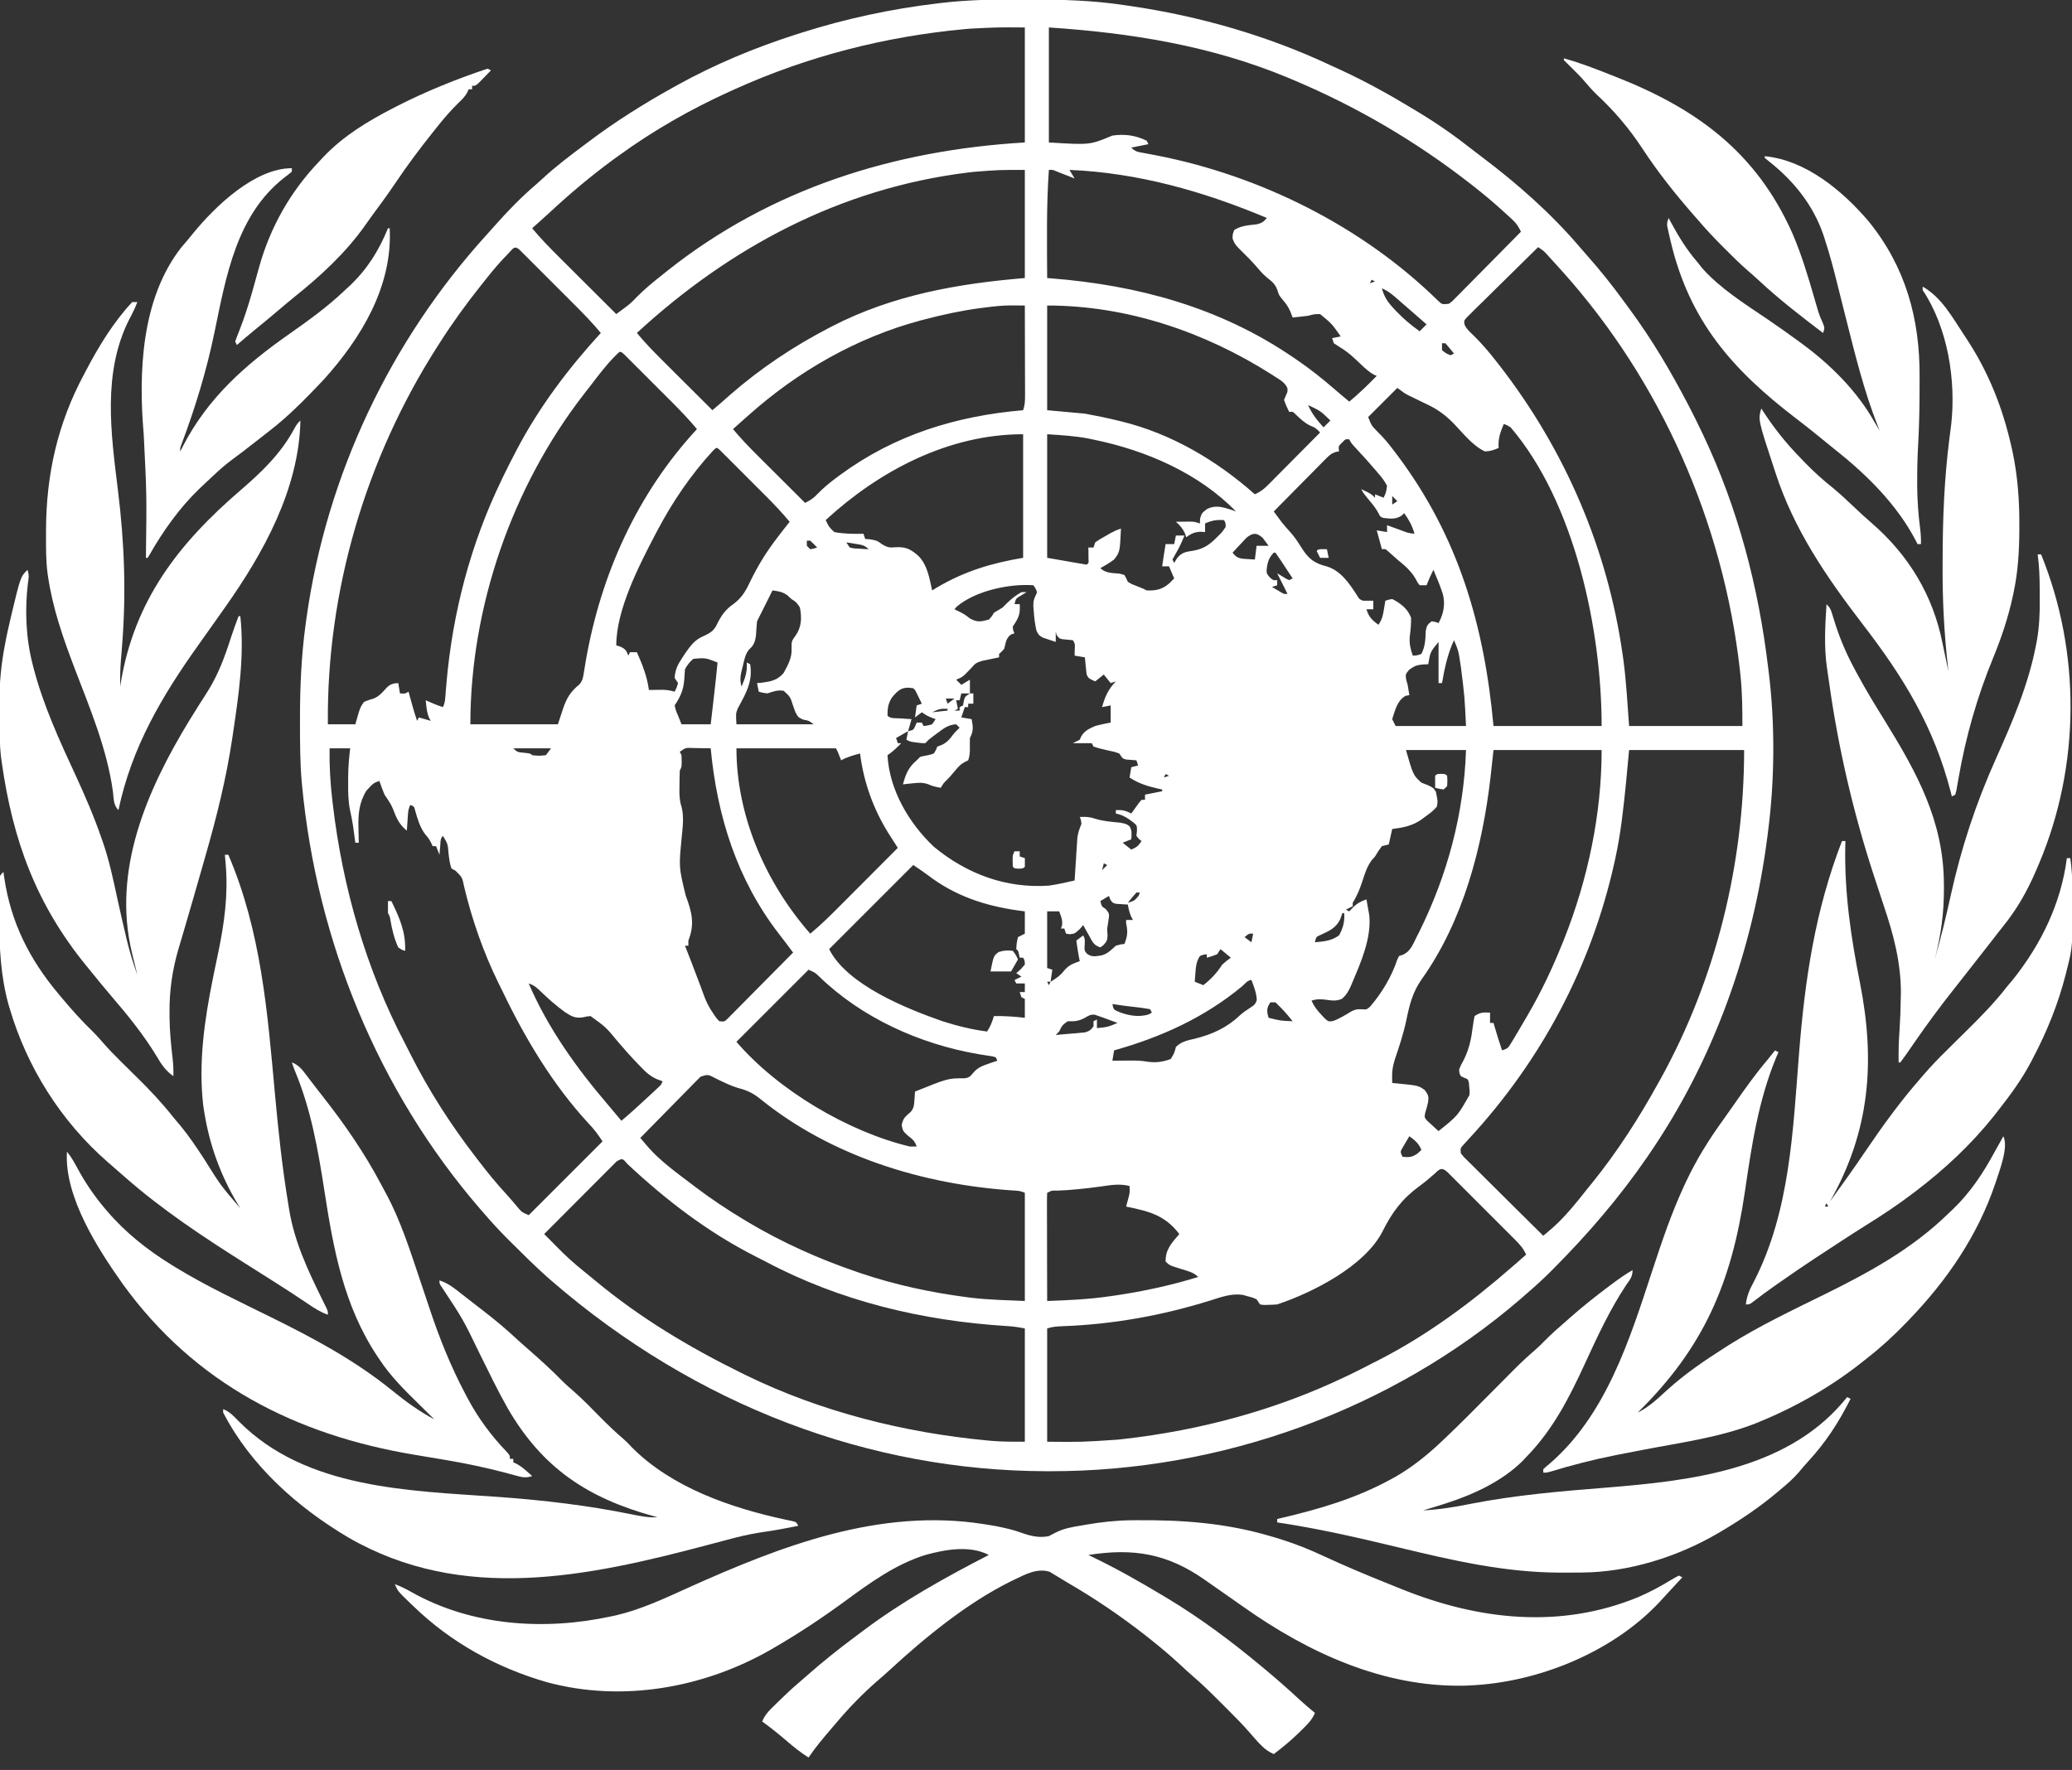 <svg width="103" height="88" viewBox="0 0 103 88" fill="none" xmlns="http://www.w3.org/2000/svg">
<rect x="0" y="0" width="103" height="88" fill="#333333" stroke="none"/>
<g clip-path="url(#clip0_1645_7926)">
<path d="M50.812 -0.027C50.921 -0.027 51.031 -0.027 51.143 -0.026C52.743 -0.023 54.311 0.014 55.895 0.256C56.042 0.277 56.042 0.277 56.193 0.299C59.614 0.8 63.004 1.771 66.135 3.243C66.309 3.322 66.483 3.402 66.656 3.481C67.922 4.068 69.126 4.736 70.316 5.461C70.39 5.506 70.464 5.55 70.54 5.596C71.481 6.165 72.362 6.785 73.225 7.467C73.376 7.585 73.528 7.701 73.68 7.815C75.407 9.113 77.107 10.613 78.51 12.26C78.647 12.421 78.786 12.579 78.926 12.738C79.553 13.447 80.138 14.177 80.695 14.943C80.804 15.092 80.914 15.241 81.024 15.39C82.108 16.864 83.039 18.433 83.885 20.054C83.917 20.115 83.949 20.177 83.983 20.241C84.185 20.63 84.379 21.023 84.567 21.419C84.597 21.481 84.626 21.542 84.657 21.606C86.394 25.263 87.419 29.185 87.895 33.195C87.906 33.274 87.915 33.353 87.926 33.434C88.241 35.988 88.222 38.751 87.895 41.302C87.876 41.46 87.876 41.46 87.855 41.621C87.131 47.226 85.206 52.667 82.007 57.345C81.966 57.406 81.925 57.466 81.883 57.528C80.514 59.521 78.954 61.34 77.25 63.052C77.19 63.112 77.131 63.172 77.07 63.233C76.681 63.621 76.279 63.986 75.863 64.343C75.78 64.416 75.697 64.489 75.611 64.564C69.18 70.115 60.678 73.162 52.204 73.148C52.111 73.148 52.111 73.148 52.015 73.148C43.282 73.129 34.634 69.933 27.393 63.66C27.311 63.588 27.229 63.516 27.144 63.441C26.575 62.929 26.031 62.392 25.489 61.852C25.416 61.78 25.344 61.708 25.269 61.634C24.85 61.214 24.45 60.783 24.064 60.332C23.992 60.25 23.92 60.167 23.846 60.083C18.788 54.215 15.753 46.774 15.019 39.084C15.011 38.998 15.003 38.913 14.994 38.825C14.914 37.863 14.913 36.901 14.912 35.937C14.912 35.846 14.912 35.756 14.912 35.663C14.914 34.114 14.981 32.598 15.19 31.062C15.204 30.957 15.218 30.852 15.233 30.743C16.23 23.633 19.392 16.947 24.221 11.639C24.345 11.502 24.468 11.364 24.591 11.225C25.229 10.507 25.893 9.815 26.625 9.192C26.744 9.089 26.861 8.984 26.976 8.877C27.645 8.256 28.369 7.714 29.099 7.168C29.154 7.126 29.21 7.085 29.267 7.042C30.596 6.039 31.997 5.162 33.451 4.352C33.52 4.314 33.589 4.275 33.659 4.236C35.547 3.192 37.541 2.361 39.596 1.706C39.685 1.678 39.774 1.649 39.866 1.62C42.064 0.923 44.303 0.444 46.593 0.17C46.654 0.163 46.715 0.156 46.778 0.148C48.122 -0.012 49.459 -0.031 50.812 -0.027ZM48.241 1.424C48.111 1.435 48.111 1.435 47.978 1.446C44.022 1.808 40.144 2.799 36.523 4.437C36.441 4.474 36.359 4.511 36.274 4.549C34.321 5.435 32.455 6.501 30.721 7.765C30.634 7.828 30.548 7.89 30.459 7.954C29.354 8.768 28.31 9.645 27.307 10.581C27.144 10.729 26.98 10.877 26.817 11.024C26.747 11.087 26.677 11.15 26.605 11.214C26.555 11.259 26.505 11.303 26.454 11.349C26.881 11.865 27.344 12.336 27.819 12.808C27.9 12.889 27.982 12.971 28.063 13.052C28.276 13.264 28.489 13.477 28.702 13.689C28.92 13.906 29.138 14.123 29.356 14.341C29.782 14.766 30.209 15.191 30.635 15.616C30.745 15.535 30.855 15.453 30.965 15.371C31.026 15.325 31.088 15.28 31.151 15.233C31.331 15.094 31.488 14.946 31.643 14.779C32.046 14.366 32.488 14.011 32.939 13.653C33.017 13.591 33.094 13.528 33.174 13.463C38.325 9.374 44.449 7.465 50.945 7.083C50.945 5.196 50.945 3.309 50.945 1.365C49.589 1.356 49.589 1.356 48.241 1.424ZM52.14 1.365C52.14 3.252 52.14 5.139 52.14 7.083C54.178 7.209 54.178 7.209 55.297 6.741C55.911 6.652 56.449 6.725 57.004 6.997C57.032 7.054 57.06 7.11 57.089 7.168C56.667 7.252 56.667 7.252 56.236 7.339C56.451 7.554 56.58 7.557 56.878 7.611C56.976 7.63 57.074 7.648 57.176 7.667C57.283 7.687 57.39 7.707 57.5 7.728C62.657 8.737 67.705 11.249 71.472 14.938C71.682 15.14 71.682 15.14 72.023 15.104C72.21 14.967 72.21 14.967 72.391 14.775C72.463 14.703 72.534 14.632 72.608 14.558C72.723 14.44 72.723 14.44 72.841 14.32C72.919 14.241 72.999 14.161 73.08 14.079C73.29 13.868 73.499 13.655 73.708 13.443C73.921 13.226 74.136 13.01 74.35 12.794C74.77 12.37 75.189 11.946 75.607 11.52C75.492 11.28 75.388 11.111 75.192 10.93C75.143 10.885 75.094 10.84 75.045 10.793C74.993 10.746 74.941 10.699 74.887 10.651C74.833 10.601 74.779 10.552 74.724 10.501C74.264 10.083 73.792 9.684 73.303 9.301C73.251 9.26 73.198 9.219 73.144 9.176C70.389 7.021 67.401 5.273 64.172 3.925C64.095 3.893 64.018 3.861 63.938 3.827C60.153 2.266 56.209 1.636 52.14 1.365ZM48.407 8.544C48.31 8.555 48.213 8.566 48.113 8.578C41.789 9.359 36.296 12.285 31.659 16.555C32.059 17.036 32.487 17.479 32.931 17.92C33.038 18.027 33.038 18.027 33.147 18.136C33.373 18.361 33.599 18.586 33.825 18.811C33.979 18.964 34.133 19.118 34.286 19.271C34.662 19.646 35.038 20.021 35.414 20.395C35.51 20.313 35.606 20.23 35.703 20.148C35.756 20.102 35.81 20.056 35.865 20.009C36.015 19.88 36.163 19.748 36.31 19.616C37.815 18.307 39.447 17.218 41.217 16.299C41.274 16.269 41.331 16.239 41.39 16.209C44.398 14.667 47.608 14.102 50.945 13.824C50.945 12.05 50.945 10.276 50.945 8.448C49.669 8.446 49.669 8.446 48.407 8.544ZM52.14 8.448C52.014 10.237 52.047 12.031 52.055 13.824C52.126 13.83 52.198 13.835 52.271 13.841C56.578 14.183 60.65 15.29 64.258 17.75C64.313 17.787 64.368 17.824 64.424 17.862C65.086 18.312 65.706 18.801 66.311 19.325C66.563 19.543 66.817 19.756 67.074 19.968C67.557 19.567 68 19.137 68.439 18.688C68.392 18.669 68.345 18.649 68.296 18.628C68.044 18.488 67.859 18.31 67.65 18.112C67.025 17.525 67.025 17.525 66.306 17.067C66.278 16.982 66.249 16.898 66.22 16.811C66.431 16.769 66.431 16.769 66.647 16.726C66.208 16.098 66.208 16.098 65.623 15.616C65.332 15.618 65.332 15.618 65.026 15.701C64.885 15.719 64.745 15.735 64.604 15.749C64.538 15.757 64.472 15.764 64.405 15.771C64.356 15.776 64.308 15.781 64.258 15.787C64.207 15.655 64.207 15.655 64.156 15.52C64.052 15.275 63.96 15.14 63.783 14.928C63.575 14.678 63.575 14.678 63.5 14.421C63.382 14.106 63.229 13.997 62.971 13.792C62.742 13.599 62.559 13.376 62.366 13.149C62.201 12.961 62.026 12.788 61.847 12.613C61.393 12.162 61.393 12.162 61.271 11.861C61.276 11.632 61.276 11.632 61.356 11.435C61.7 11.212 62.087 11.2 62.484 11.15C62.741 11.089 62.806 11.026 62.977 10.837C59.842 9.52 56.577 8.588 53.164 8.448C53.248 8.589 53.333 8.73 53.42 8.875C53.342 8.844 53.264 8.813 53.183 8.781C53.082 8.742 52.98 8.702 52.876 8.661C52.775 8.622 52.674 8.582 52.57 8.541C52.33 8.438 52.33 8.438 52.14 8.448ZM25.259 12.613C24.872 13.006 24.52 13.417 24.18 13.849C24.097 13.954 24.014 14.058 23.931 14.162C23.182 15.098 22.49 16.056 21.846 17.067C21.808 17.127 21.769 17.186 21.73 17.248C18.177 22.815 16.231 29.397 16.299 36.011C16.75 36.011 17.2 36.011 17.664 36.011C17.721 35.814 17.777 35.617 17.835 35.414C17.931 35.137 17.931 35.137 18.091 34.902C18.255 34.827 18.42 34.777 18.593 34.724C18.869 34.605 19.033 34.397 19.234 34.178C19.41 34.012 19.557 33.971 19.798 33.963C19.826 34.132 19.854 34.301 19.883 34.475C20.133 34.494 20.133 34.494 20.31 34.39C20.326 34.452 20.343 34.514 20.36 34.577C20.474 35.003 20.59 35.425 20.736 35.841C20.765 35.784 20.793 35.728 20.822 35.67C21.019 35.726 21.216 35.783 21.419 35.841C21.38 35.777 21.38 35.777 21.339 35.713C21.213 35.416 21.195 35.138 21.163 34.817C21.31 34.881 21.458 34.944 21.605 35.008C21.74 35.064 21.878 35.112 22.017 35.158C22.131 34.929 22.131 34.729 22.151 34.473C22.16 34.366 22.169 34.259 22.179 34.149C22.183 34.092 22.188 34.035 22.193 33.976C22.494 30.48 23.39 27.058 24.918 23.894C24.961 23.805 24.961 23.805 25.004 23.713C25.196 23.314 25.395 22.92 25.601 22.528C25.632 22.468 25.663 22.408 25.695 22.347C26.807 20.234 28.256 18.311 29.867 16.555C29.441 16.04 28.979 15.569 28.506 15.097C28.424 15.015 28.343 14.934 28.262 14.852C28.092 14.683 27.923 14.514 27.754 14.345C27.536 14.128 27.319 13.91 27.102 13.693C26.934 13.525 26.767 13.357 26.599 13.19C26.48 13.071 26.361 12.952 26.242 12.832C26.17 12.761 26.098 12.689 26.024 12.616C25.961 12.552 25.897 12.489 25.832 12.423C25.563 12.174 25.491 12.384 25.259 12.613ZM76.46 12.288C75.979 12.759 75.499 13.232 75.021 13.706C74.799 13.926 74.576 14.145 74.352 14.364C74.137 14.575 73.922 14.787 73.708 15C73.587 15.12 73.464 15.24 73.341 15.359C73.267 15.433 73.194 15.506 73.118 15.582C73.053 15.646 72.987 15.711 72.92 15.777C72.771 15.946 72.771 15.946 72.804 16.141C72.904 16.358 73.043 16.483 73.218 16.646C73.656 17.071 74.039 17.524 74.412 18.006C74.459 18.066 74.506 18.126 74.555 18.188C77.804 22.382 79.917 27.296 80.663 32.555C80.683 32.69 80.683 32.69 80.702 32.827C80.846 33.915 80.902 34.999 80.983 36.097C82.842 36.097 84.701 36.097 86.615 36.097C86.615 35.241 86.61 34.429 86.519 33.585C86.508 33.48 86.497 33.375 86.486 33.267C85.654 25.974 82.567 18.951 77.655 13.483C77.609 13.431 77.563 13.38 77.515 13.327C77.374 13.17 77.232 13.014 77.09 12.859C77.046 12.811 77.003 12.764 76.958 12.714C76.735 12.469 76.735 12.469 76.46 12.288ZM68.183 13.909C68.155 13.966 68.127 14.022 68.098 14.08C68.182 14.052 68.267 14.024 68.354 13.995C68.297 13.967 68.241 13.938 68.183 13.909ZM68.695 14.336C68.806 14.764 68.997 15.04 69.298 15.355C69.339 15.399 69.38 15.443 69.423 15.489C69.775 15.858 70.155 16.177 70.572 16.47C70.685 16.357 70.798 16.244 70.914 16.128C70.687 15.928 70.459 15.729 70.231 15.531C70.183 15.489 70.136 15.448 70.087 15.405C69.929 15.267 69.771 15.13 69.612 14.992C69.535 14.925 69.535 14.925 69.457 14.856C69.215 14.647 68.995 14.459 68.695 14.336ZM48.95 15.291C48.862 15.302 48.775 15.313 48.684 15.325C47.773 15.449 46.885 15.64 45.996 15.872C45.888 15.9 45.888 15.9 45.777 15.929C42.591 16.779 39.656 18.463 37.206 20.651C37.126 20.722 37.045 20.794 36.962 20.867C36.786 21.022 36.612 21.177 36.438 21.334C36.827 21.801 37.241 22.233 37.672 22.661C37.74 22.729 37.807 22.796 37.877 22.865C38.09 23.079 38.304 23.291 38.518 23.504C38.664 23.65 38.81 23.795 38.955 23.94C39.311 24.295 39.666 24.649 40.022 25.003C40.279 24.881 40.449 24.763 40.644 24.554C40.942 24.248 41.258 23.988 41.601 23.734C41.66 23.69 41.719 23.646 41.78 23.601C44.494 21.615 47.531 20.681 50.86 20.395C50.95 20.126 50.956 19.938 50.955 19.656C50.955 19.556 50.955 19.457 50.955 19.355C50.954 19.248 50.954 19.142 50.954 19.031C50.953 18.922 50.953 18.812 50.953 18.7C50.953 18.409 50.952 18.118 50.951 17.827C50.95 17.53 50.95 17.233 50.949 16.936C50.949 16.354 50.947 15.772 50.945 15.19C50.785 15.188 50.624 15.188 50.463 15.187C50.374 15.187 50.284 15.186 50.192 15.185C49.774 15.192 49.365 15.237 48.95 15.291ZM52.055 15.19C52.055 16.907 52.055 18.625 52.055 20.395C52.674 20.451 53.294 20.508 53.932 20.566C54.479 20.667 55.015 20.773 55.553 20.907C55.612 20.921 55.67 20.935 55.73 20.949C58.228 21.558 60.468 22.886 62.38 24.576C62.644 24.459 62.824 24.325 63.027 24.12C63.085 24.062 63.143 24.004 63.203 23.944C63.295 23.85 63.295 23.85 63.389 23.754C63.453 23.69 63.517 23.626 63.583 23.56C63.787 23.355 63.99 23.15 64.194 22.944C64.332 22.805 64.47 22.666 64.608 22.527C64.947 22.187 65.285 21.846 65.623 21.504C65.474 21.346 65.389 21.256 65.18 21.184C64.868 21.045 64.657 20.837 64.409 20.605C64.268 20.462 64.268 20.462 64.087 20.48C63.984 20.281 63.902 20.097 63.831 19.883C63.859 19.814 63.887 19.746 63.916 19.675C64.012 19.471 64.012 19.471 63.997 19.296C63.872 19.016 63.639 18.891 63.388 18.731C63.332 18.694 63.275 18.658 63.217 18.62C59.882 16.5 56.025 15.19 52.055 15.19ZM71.682 17.067C71.682 17.18 71.682 17.292 71.682 17.408C71.878 17.57 71.878 17.57 72.108 17.664C72.165 17.636 72.221 17.608 72.279 17.579C72.141 17.405 71.999 17.234 71.852 17.067C71.796 17.067 71.74 17.067 71.682 17.067ZM30.561 17.718C30.133 18.153 29.766 18.637 29.396 19.121C29.272 19.283 29.147 19.443 29.021 19.604C25.451 24.204 23.382 30.192 23.382 36.011C24.818 36.011 26.254 36.011 27.734 36.011C27.859 35.636 27.859 35.636 27.981 35.259C28.165 34.71 28.355 34.394 28.808 34.023C28.969 33.829 28.987 33.676 29.026 33.427C29.041 33.335 29.057 33.244 29.072 33.149C29.096 33 29.096 33 29.121 32.849C29.871 28.557 31.671 24.55 34.646 21.334C34.246 20.854 33.82 20.41 33.378 19.969C33.271 19.862 33.271 19.862 33.163 19.753C33.013 19.604 32.864 19.455 32.715 19.306C32.485 19.077 32.256 18.847 32.027 18.617C31.881 18.472 31.736 18.327 31.591 18.182C31.522 18.113 31.453 18.044 31.382 17.973C31.319 17.91 31.256 17.847 31.191 17.782C31.135 17.726 31.079 17.67 31.021 17.613C30.794 17.405 30.816 17.485 30.561 17.718ZM69.463 19.286C68.984 19.764 68.506 20.243 68.012 20.736C68.177 21.154 68.177 21.154 68.459 21.446C68.781 21.755 69.051 22.087 69.319 22.443C69.367 22.506 69.415 22.57 69.464 22.635C72.502 26.689 73.787 31.099 74.242 36.097C76.016 36.097 77.79 36.097 79.618 36.097C79.618 31.319 78.287 24.984 75.095 21.248C74.916 21.138 74.916 21.138 74.754 21.078C74.58 21.498 74.463 21.81 74.498 22.272C74.242 22.379 74.086 22.439 73.815 22.443C73.217 22.17 72.734 21.545 72.283 21.076C71.906 20.687 71.512 20.38 71.02 20.144C70.935 20.102 70.935 20.102 70.847 20.06C70.785 20.029 70.722 19.999 70.658 19.968C70.508 19.896 70.359 19.823 70.21 19.75C70.141 19.716 70.072 19.683 70 19.648C69.804 19.542 69.804 19.542 69.463 19.286ZM65.026 20.139C65.218 20.577 65.475 20.899 65.794 21.248C65.906 21.136 66.019 21.023 66.135 20.907C65.64 20.429 65.64 20.429 65.026 20.139ZM52.055 21.59C52.055 23.617 52.055 25.645 52.055 27.734C52.702 27.846 53.35 27.959 54.017 28.075C54.123 27.989 54.123 27.989 54.111 27.814C54.11 27.743 54.109 27.673 54.108 27.601C54.107 27.53 54.106 27.459 54.106 27.387C54.105 27.332 54.104 27.278 54.103 27.222C54.187 27.222 54.272 27.222 54.359 27.222C54.401 27.095 54.401 27.095 54.444 26.966C54.667 26.813 54.667 26.813 54.945 26.657C55.037 26.604 55.128 26.552 55.222 26.498C55.468 26.369 55.468 26.369 55.724 26.283C55.67 27.439 55.67 27.439 55.383 27.819C55.165 27.981 54.939 28.118 54.7 28.246C54.967 28.512 55.295 28.481 55.66 28.523C55.776 28.555 55.776 28.555 55.895 28.587C55.988 28.752 55.988 28.752 56.065 28.928C56.244 29.039 56.244 29.039 56.449 29.115C56.517 29.143 56.585 29.17 56.655 29.199C56.714 29.222 56.773 29.246 56.833 29.27C56.918 29.312 56.918 29.312 57.004 29.355C57.454 29.376 57.775 29.306 58.119 29.009C58.204 28.927 58.288 28.843 58.369 28.758C58.285 28.561 58.2 28.364 58.113 28.16C58.001 28.16 57.888 28.16 57.772 28.16C57.824 27.79 57.88 27.42 57.943 27.051C58.084 27.051 58.224 27.051 58.369 27.051C58.398 26.91 58.426 26.77 58.455 26.625C58.596 26.625 58.736 26.625 58.881 26.625C58.75 26.947 58.614 27.249 58.433 27.547C58.384 27.637 58.335 27.727 58.284 27.819C58.312 27.875 58.34 27.932 58.369 27.99C58.417 27.911 58.465 27.831 58.513 27.75C58.748 27.461 58.953 27.435 59.313 27.382C59.841 27.284 60.124 27.086 60.492 26.715C60.537 26.67 60.583 26.625 60.629 26.579C60.77 26.434 60.77 26.434 60.929 26.198C60.928 25.999 60.928 25.999 60.844 25.857C60.484 25.84 60.232 25.873 59.906 26.027C59.906 26.168 59.906 26.309 59.906 26.454C59.83 26.448 59.754 26.443 59.676 26.438C59.364 26.456 59.219 26.532 58.967 26.71C58.946 26.646 58.925 26.583 58.903 26.518C58.788 26.266 58.659 26.125 58.455 25.942C58.606 25.939 58.757 25.938 58.908 25.936C58.992 25.936 59.076 25.934 59.163 25.933C59.393 25.942 59.393 25.942 59.649 26.027C59.651 25.95 59.653 25.872 59.655 25.793C59.735 25.515 59.735 25.515 60.002 25.307C60.432 25.095 60.781 25.213 61.223 25.35C61.295 25.376 61.367 25.403 61.441 25.43C59.59 23.521 56.953 22.39 54.385 21.862C54.3 21.844 54.215 21.826 54.128 21.808C53.426 21.672 52.782 21.638 52.055 21.59ZM41.046 25.857C41.206 26.198 41.206 26.198 41.473 26.454C41.957 26.546 42.432 26.549 42.924 26.539C42.952 26.624 42.98 26.708 43.009 26.795C43.097 26.802 43.185 26.809 43.276 26.817C43.606 26.881 43.606 26.881 43.841 27.056C44.148 27.24 44.229 27.231 44.572 27.206C45.064 27.186 45.309 27.332 45.671 27.656C46.114 28.125 46.198 28.744 46.337 29.355C46.408 29.312 46.48 29.268 46.553 29.224C47.923 28.407 49.295 27.995 50.86 27.734C50.86 25.706 50.86 23.679 50.86 21.59C47.151 21.59 43.711 23.407 41.046 25.857ZM66.722 22C66.534 22.178 66.534 22.178 66.562 22.443C66.512 22.451 66.462 22.46 66.41 22.468C66.182 22.541 66.083 22.635 65.915 22.804C65.857 22.863 65.799 22.921 65.739 22.98C65.677 23.043 65.616 23.107 65.552 23.171C65.488 23.236 65.424 23.3 65.359 23.366C65.154 23.572 64.951 23.778 64.748 23.984C64.61 24.124 64.472 24.263 64.334 24.403C63.995 24.744 63.657 25.087 63.319 25.43C63.398 25.537 63.478 25.644 63.557 25.752C63.602 25.811 63.646 25.871 63.691 25.932C63.825 26.105 63.966 26.267 64.114 26.427C64.34 26.676 64.516 26.934 64.692 27.221C65.04 27.777 65.323 28.006 65.971 28.167C66.663 28.386 67.088 29.026 67.465 29.611C67.573 29.792 67.573 29.792 67.756 29.867C67.927 29.871 68.098 29.871 68.268 29.867C68.268 30.008 68.268 30.149 68.268 30.294C68.156 30.294 68.043 30.294 67.927 30.294C68.042 30.671 68.205 30.835 68.524 31.062C68.703 30.794 68.739 30.634 68.791 30.321C68.805 30.236 68.82 30.151 68.834 30.064C68.845 29.999 68.855 29.934 68.866 29.867C69.021 29.817 69.021 29.817 69.207 29.782C69.621 29.993 69.99 30.273 70.146 30.721C70.147 31.047 70.119 31.359 70.077 31.683C70.058 32.042 70.115 32.262 70.231 32.598C70.44 32.589 70.44 32.589 70.658 32.513C70.852 32.136 70.858 31.778 70.876 31.363C70.919 31.118 70.969 31.035 71.17 30.891C71.356 30.918 71.356 30.918 71.511 30.977C71.763 30.52 71.856 30.032 71.72 29.52C71.587 29.115 71.424 28.722 71.255 28.331C71.127 28.583 71.016 28.836 70.914 29.099C70.801 29.099 70.689 29.099 70.572 29.099C70.47 28.971 70.47 28.971 70.38 28.795C70.141 28.379 69.832 28.119 69.463 27.819C69.305 27.679 69.147 27.539 68.989 27.398C68.868 27.29 68.868 27.29 68.695 27.307C68.611 26.997 68.526 26.688 68.439 26.369C68.692 26.411 68.692 26.411 68.951 26.454C68.951 26.341 68.951 26.229 68.951 26.113C69.035 26.143 69.12 26.174 69.206 26.206C69.317 26.246 69.427 26.286 69.538 26.326C69.593 26.346 69.649 26.366 69.706 26.387C70.004 26.501 70.004 26.501 70.316 26.539C70.204 26.145 70.042 25.848 69.804 25.515C69.759 25.557 69.713 25.6 69.666 25.643C69.361 25.835 69.106 25.788 68.759 25.75C68.61 25.686 68.61 25.686 68.537 25.538C68.417 25.3 68.262 25.113 68.092 24.907C67.765 24.508 67.765 24.508 67.671 24.32C68.162 24.555 68.162 24.555 68.354 24.747C68.354 24.691 68.354 24.634 68.354 24.576C68.495 24.633 68.635 24.689 68.78 24.747C68.905 24.479 68.905 24.479 68.951 24.15C68.824 23.92 68.716 23.766 68.546 23.574C68.503 23.523 68.46 23.471 68.416 23.419C68.284 23.262 68.149 23.108 68.012 22.955C67.97 22.908 67.928 22.86 67.885 22.812C67.699 22.604 67.511 22.399 67.321 22.196C67.159 22.016 67.159 22.016 67.074 21.846C66.885 21.827 66.885 21.827 66.722 22ZM35.45 22.402C34.35 23.596 33.44 24.935 32.683 26.369C32.642 26.447 32.6 26.525 32.557 26.606C31.76 28.134 30.635 30.319 30.635 32.086C30.736 32.118 30.736 32.118 30.838 32.15C31.09 32.27 31.139 32.343 31.233 32.598C31.275 32.514 31.275 32.514 31.318 32.427C31.431 32.427 31.543 32.427 31.659 32.427C31.931 33.034 32.172 33.641 32.257 34.305C32.321 34.304 32.384 34.303 32.45 34.302C32.534 34.301 32.618 34.3 32.705 34.299C32.788 34.298 32.871 34.297 32.957 34.296C33.166 34.304 33.337 34.33 33.537 34.39C33.639 34.191 33.639 34.191 33.707 33.963C33.651 33.879 33.595 33.794 33.537 33.707C33.56 33.308 33.686 33.05 33.905 32.721C33.956 32.643 34.006 32.566 34.058 32.486C34.34 32.085 34.534 31.81 34.993 31.617C35.347 31.449 35.508 31.344 35.67 30.977C35.881 30.569 36.084 30.287 36.467 30.027C36.906 29.695 37.101 29.33 37.329 28.838C37.708 28.067 38.132 27.388 38.657 26.71C38.718 26.63 38.78 26.549 38.843 26.466C38.979 26.29 39.115 26.116 39.254 25.942C38.865 25.476 38.453 25.043 38.023 24.614C37.956 24.547 37.889 24.479 37.819 24.41C37.678 24.269 37.537 24.128 37.396 23.987C37.178 23.77 36.962 23.553 36.745 23.335C36.607 23.198 36.47 23.061 36.333 22.923C36.267 22.858 36.202 22.793 36.135 22.725C36.075 22.666 36.015 22.606 35.954 22.545C35.901 22.492 35.848 22.439 35.794 22.385C35.619 22.226 35.623 22.236 35.45 22.402ZM69.207 24.662C69.207 24.803 69.207 24.943 69.207 25.088C69.291 25.032 69.376 24.976 69.463 24.918C69.379 24.833 69.294 24.749 69.207 24.662ZM61.962 26.736C61.878 26.824 61.795 26.913 61.714 27.003C61.671 27.048 61.628 27.093 61.584 27.14C61.478 27.252 61.374 27.364 61.271 27.478C61.421 27.664 61.501 27.729 61.739 27.777C61.853 27.785 61.853 27.785 61.969 27.793C62.046 27.798 62.123 27.804 62.203 27.809C62.261 27.813 62.32 27.816 62.38 27.819C62.408 27.594 62.437 27.369 62.465 27.137C62.663 27.137 62.86 27.137 63.063 27.137C63.001 27.054 62.94 26.971 62.876 26.886C62.824 26.816 62.824 26.816 62.771 26.745C62.464 26.471 62.281 26.482 61.962 26.736ZM40.108 26.881C40.108 26.965 40.108 27.049 40.108 27.137C40.164 27.193 40.22 27.249 40.278 27.307C40.458 27.28 40.458 27.28 40.62 27.222C40.51 27.104 40.395 26.991 40.278 26.881C40.222 26.881 40.166 26.881 40.108 26.881ZM42.07 26.966C42.155 27.093 42.155 27.093 42.241 27.222C42.468 27.272 42.468 27.272 42.721 27.28C42.807 27.286 42.892 27.292 42.98 27.297C43.046 27.301 43.112 27.304 43.18 27.307C42.964 27.092 42.827 27.089 42.529 27.041C42.401 27.019 42.401 27.019 42.27 26.997C42.204 26.987 42.138 26.977 42.07 26.966ZM63.319 27.478C63.063 27.734 62.999 27.99 62.965 28.339C62.965 28.524 62.965 28.524 63.132 28.715C63.305 28.859 63.305 28.859 63.489 28.843C63.489 28.928 63.489 29.012 63.489 29.099C63.405 29.127 63.321 29.155 63.233 29.184C63.376 29.269 63.376 29.269 63.522 29.355C63.575 29.387 63.629 29.419 63.684 29.451C63.829 29.539 63.829 29.539 64.002 29.526C63.977 29.477 63.953 29.428 63.928 29.378C63.782 29.086 63.636 28.794 63.489 28.502C63.585 28.56 63.68 28.618 63.778 28.678C63.934 28.778 63.934 28.778 64.087 28.843C64.143 28.815 64.2 28.787 64.258 28.758C64.118 28.544 63.977 28.331 63.836 28.118C63.796 28.057 63.756 27.996 63.715 27.933C63.614 27.78 63.509 27.629 63.404 27.478C63.376 27.478 63.348 27.478 63.319 27.478ZM70.828 27.563C70.914 27.734 70.914 27.734 70.914 27.734L70.828 27.563ZM70.914 27.734C70.999 27.904 70.999 27.904 70.999 27.904L70.914 27.734ZM70.999 27.904C71.084 28.075 71.084 28.075 71.084 28.075L70.999 27.904ZM71.084 28.16C71.17 28.331 71.17 28.331 71.17 28.331L71.084 28.16ZM47.536 30.184C47.492 30.238 47.492 30.238 47.447 30.294C47.52 30.329 47.594 30.364 47.67 30.401C47.959 30.55 47.959 30.55 48.204 30.742C48.577 30.951 48.742 30.914 49.153 30.806C49.302 30.65 49.302 30.65 49.409 30.465C49.551 30.379 49.693 30.293 49.836 30.209C49.904 30.14 49.973 30.071 50.044 30.001C50.272 29.772 50.496 29.604 50.775 29.441C50.859 29.441 50.944 29.441 51.031 29.441C50.948 29.492 50.865 29.543 50.78 29.595C50.499 29.757 50.499 29.757 50.433 30.038C50.518 30.038 50.602 30.038 50.689 30.038C50.729 30.537 50.627 30.742 50.348 31.147C50.358 31.344 50.358 31.344 50.433 31.489C50.354 31.512 50.354 31.512 50.273 31.537C50.004 31.719 50.002 31.95 49.921 32.257C49.782 32.411 49.782 32.411 49.665 32.513C49.665 32.569 49.665 32.625 49.665 32.683C49.588 32.699 49.511 32.714 49.431 32.73C49.331 32.752 49.23 32.773 49.127 32.795C49.026 32.816 48.926 32.837 48.824 32.858C48.559 32.938 48.467 32.985 48.3 33.195C47.858 33.66 47.858 33.66 47.532 33.793C47.616 33.877 47.701 33.962 47.788 34.049C47.929 33.964 48.069 33.88 48.215 33.793C48.215 34.018 48.215 34.243 48.215 34.475C48.271 34.475 48.327 34.475 48.385 34.475C48.385 34.644 48.385 34.813 48.385 34.987C48.301 34.987 48.216 34.987 48.129 34.987C48.129 35.044 48.129 35.1 48.129 35.158C48.073 35.158 48.017 35.158 47.959 35.158C47.902 35.327 47.846 35.496 47.788 35.67C48.041 35.712 48.041 35.712 48.3 35.755C48.376 36.151 48.396 36.343 48.215 36.694C48.212 36.866 48.209 37.037 48.213 37.209C48.215 37.423 48.201 37.601 48.129 37.803C48.078 37.828 48.026 37.853 47.974 37.879C47.754 37.992 47.641 38.121 47.484 38.31C47.204 38.643 47.204 38.643 47.055 38.791C46.914 38.926 46.914 38.926 46.764 39.169C46.54 39.13 46.349 39.089 46.142 38.993C45.862 38.896 45.665 38.913 45.372 38.945C45.281 38.954 45.189 38.964 45.095 38.974C45.026 38.982 44.958 38.99 44.886 38.998C45.023 38.488 45.154 38.155 45.569 37.803C45.654 37.719 45.654 37.719 45.74 37.633C45.9 37.591 45.9 37.591 46.081 37.558C46.264 37.52 46.264 37.52 46.422 37.462C46.527 37.296 46.527 37.296 46.593 37.121C46.658 37.096 46.723 37.072 46.79 37.046C47.105 36.914 47.24 36.704 47.447 36.438C47.53 36.351 47.615 36.265 47.703 36.182C47.618 36.098 47.618 36.098 47.532 36.011C47.15 36.033 46.919 36.207 46.62 36.433C46.538 36.493 46.457 36.554 46.373 36.616C46.166 36.773 46.166 36.773 45.996 36.95C45.817 36.951 45.817 36.951 45.612 36.923C45.544 36.915 45.476 36.907 45.406 36.898C45.228 36.865 45.228 36.865 45.057 36.779C45.085 36.639 45.113 36.498 45.142 36.353C44.945 36.465 44.748 36.578 44.545 36.694C44.573 36.779 44.601 36.863 44.63 36.95C44.687 36.95 44.743 36.95 44.801 36.95C44.581 37.176 44.382 37.372 44.118 37.547C44.209 39.271 45.182 40.927 46.42 42.098C48.053 43.45 50.007 44.18 52.14 44.033C52.572 43.971 52.995 43.875 53.42 43.777C53.426 43.672 53.426 43.672 53.433 43.564C53.453 43.246 53.474 42.927 53.495 42.609C53.501 42.498 53.508 42.388 53.515 42.274C53.526 42.115 53.526 42.115 53.537 41.952C53.543 41.854 53.549 41.756 53.556 41.655C53.59 41.396 53.661 41.2 53.761 40.961C53.737 40.77 53.737 40.77 53.676 40.62C53.95 40.606 54.16 40.61 54.421 40.7C54.837 40.834 55.26 40.86 55.693 40.904C55.98 40.961 55.98 40.961 56.146 41.078C56.283 41.29 56.252 41.483 56.236 41.729C56.025 41.813 56.025 41.813 55.809 41.9C55.95 42.012 56.091 42.125 56.236 42.241C56.506 42.124 56.577 42.071 56.748 41.814C56.706 41.782 56.664 41.751 56.62 41.718C56.578 41.665 56.535 41.613 56.492 41.558C56.505 41.439 56.505 41.439 56.519 41.318C56.52 41.046 56.52 41.046 56.353 40.902C56.066 40.683 55.827 40.517 55.468 40.449C55.468 40.392 55.468 40.336 55.468 40.278C55.782 40.261 55.962 40.3 56.236 40.449C56.271 40.4 56.306 40.35 56.342 40.3C56.388 40.236 56.434 40.173 56.481 40.108C56.527 40.044 56.572 39.981 56.619 39.916C56.662 39.866 56.704 39.817 56.748 39.766C56.804 39.766 56.861 39.766 56.919 39.766C56.919 39.682 56.919 39.597 56.919 39.51C57.2 39.454 57.482 39.398 57.772 39.34C57.772 39.311 57.772 39.283 57.772 39.254C57.705 39.24 57.638 39.225 57.569 39.21C57.039 39.088 56.606 38.957 56.151 38.657C56.179 38.488 56.207 38.319 56.236 38.145C56.349 38.117 56.461 38.089 56.577 38.059C56.549 37.975 56.521 37.891 56.492 37.803C56.32 37.789 56.148 37.776 55.975 37.762C55.809 37.718 55.809 37.718 55.639 37.462C55.402 37.378 55.402 37.378 55.132 37.323C54.869 37.264 54.615 37.206 54.359 37.121C54.331 37.064 54.302 37.008 54.273 36.95C53.964 36.95 53.654 36.95 53.335 36.95C53.447 36.894 53.56 36.837 53.676 36.779C53.699 36.727 53.722 36.674 53.745 36.619C53.903 36.337 54.155 36.219 54.444 36.097C54.7 36.025 54.95 35.974 55.212 35.926C55.212 35.644 55.212 35.363 55.212 35.073C55.071 35.101 54.93 35.129 54.785 35.158C54.929 34.633 55.092 34.274 55.468 33.878C55.383 33.906 55.299 33.934 55.212 33.963C55.099 33.822 54.987 33.682 54.871 33.537C54.73 33.649 54.589 33.762 54.444 33.878C54.113 33.729 54.113 33.729 54.017 33.537C53.998 33.391 53.982 33.245 53.969 33.099C53.962 33.022 53.955 32.944 53.948 32.864C53.943 32.804 53.937 32.745 53.932 32.683C53.763 32.655 53.594 32.627 53.42 32.598C53.422 32.503 53.423 32.408 53.425 32.31C53.443 32.015 53.443 32.015 53.335 31.83C53.16 31.813 52.986 31.797 52.812 31.78C52.652 31.745 52.652 31.745 52.524 31.569C52.51 31.514 52.496 31.459 52.481 31.403C52.481 31.572 52.481 31.741 52.481 31.915C52.342 31.872 52.203 31.825 52.065 31.777C51.988 31.751 51.911 31.725 51.831 31.699C51.628 31.574 51.628 31.574 51.519 31.343C51.454 31.046 51.416 30.762 51.393 30.459C51.385 30.358 51.377 30.257 51.368 30.152C51.372 29.867 51.372 29.867 51.467 29.638C51.568 29.441 51.568 29.441 51.468 29.243C51.436 29.196 51.404 29.148 51.372 29.099C50.189 29.009 48.458 29.374 47.536 30.184ZM38.401 29.355C38.353 29.452 38.304 29.548 38.255 29.648C38.047 30.062 37.84 30.477 37.633 30.891C37.609 31.126 37.595 31.361 37.58 31.597C37.54 31.887 37.477 32.087 37.25 32.278C37.044 32.516 36.999 32.806 36.929 33.105C36.913 33.166 36.897 33.227 36.881 33.29C36.804 33.605 36.77 33.825 36.865 34.134C37.039 33.713 37.156 33.402 37.121 32.939C37.177 32.968 37.233 32.996 37.291 33.025C37.405 33.754 37.19 34.264 36.852 34.893C36.805 34.981 36.805 34.981 36.758 35.071C36.73 35.123 36.701 35.175 36.672 35.228C36.577 35.476 36.577 35.476 36.609 36.011C37.876 36.011 39.143 36.011 40.449 36.011C40.206 35.828 40.206 35.828 39.937 35.782C39.681 35.67 39.681 35.67 39.534 35.398C39.494 35.29 39.456 35.182 39.42 35.073C39.283 34.644 39.283 34.644 38.959 34.348C38.656 34.288 38.437 34.387 38.145 34.475C37.894 34.443 37.894 34.443 37.718 34.39C37.69 34.249 37.662 34.108 37.633 33.963C37.743 33.955 37.743 33.955 37.855 33.946C38.316 33.881 38.636 33.831 38.949 33.467C39.172 33.069 39.377 32.696 39.35 32.23C39.339 31.888 39.362 31.853 39.553 31.595C39.852 31.164 39.858 30.716 39.766 30.209C39.594 29.944 39.594 29.944 39.34 29.782C39.271 29.718 39.202 29.655 39.132 29.59C38.882 29.419 38.697 29.396 38.401 29.355ZM72.279 31.83C71.958 32.522 71.813 33.218 71.682 33.963C71.625 33.963 71.569 33.963 71.511 33.963C71.511 33.288 71.511 32.612 71.511 31.915C71.099 32.418 71.099 32.418 70.999 33.025C70.843 33.033 70.843 33.033 70.684 33.041C70.395 33.078 70.305 33.118 70.055 33.297C69.864 33.523 69.864 33.523 69.9 33.787C69.925 33.874 69.95 33.96 69.975 34.049C70.004 34.219 70.032 34.39 70.06 34.561C69.997 34.573 69.934 34.585 69.868 34.598C69.451 34.835 69.353 35.317 69.207 35.755C69.263 35.868 69.32 35.981 69.378 36.097C70.532 36.097 71.687 36.097 72.876 36.097C72.806 34.635 72.806 34.635 72.626 33.195C72.611 33.1 72.597 33.005 72.582 32.907C72.497 32.347 72.497 32.347 72.279 31.83ZM34.467 32.755C34.286 32.908 34.155 33.069 34.049 33.281C34.036 33.444 34.025 33.608 34.017 33.771C33.977 34.304 33.831 34.631 33.537 35.073C33.591 35.311 33.591 35.311 33.697 35.558C33.757 35.708 33.816 35.857 33.878 36.011C34.357 36.011 34.836 36.011 35.329 36.011C35.37 35.659 35.411 35.307 35.452 34.955C35.463 34.857 35.474 34.758 35.486 34.656C35.553 34.084 35.615 33.512 35.67 32.939C35.074 32.704 35.074 32.704 34.467 32.755ZM47.105 33.963C47.191 34.134 47.191 34.134 47.191 34.134L47.105 33.963ZM44.322 34.705C44.141 35.008 44.118 35.234 44.118 35.585C44.279 35.745 44.548 35.703 44.764 35.718C44.866 35.725 44.968 35.732 45.073 35.74C45.192 35.748 45.192 35.748 45.313 35.755C45.257 35.953 45.2 36.15 45.142 36.353C45.408 36.296 45.408 36.296 45.5 36.091C45.523 36.037 45.545 35.982 45.569 35.926C45.654 35.926 45.738 35.926 45.825 35.926C45.853 35.982 45.881 36.039 45.91 36.097C46.118 36.074 46.118 36.074 46.337 36.011C46.393 35.927 46.45 35.842 46.508 35.755C46.443 35.731 46.377 35.706 46.31 35.681C46.081 35.585 46.081 35.585 45.825 35.414C45.712 35.498 45.6 35.583 45.484 35.67C45.512 35.473 45.54 35.276 45.569 35.073C45.654 35.044 45.738 35.016 45.825 34.987C45.77 34.875 45.715 34.763 45.66 34.651C45.629 34.589 45.598 34.527 45.567 34.462C45.495 34.308 45.495 34.308 45.398 34.219C44.854 34.121 44.645 34.299 44.322 34.705ZM47.788 34.475C47.76 34.588 47.731 34.701 47.703 34.817C47.646 34.817 47.59 34.817 47.532 34.817C47.56 34.958 47.588 35.098 47.617 35.243C47.533 35.286 47.533 35.286 47.447 35.329C47.531 35.329 47.615 35.329 47.703 35.329C47.703 35.272 47.703 35.216 47.703 35.158C47.759 35.13 47.815 35.102 47.873 35.073C47.886 35.004 47.898 34.935 47.91 34.865C47.959 34.646 47.959 34.646 48.215 34.475C48.074 34.475 47.933 34.475 47.788 34.475ZM47.02 34.731C47.048 34.816 47.076 34.9 47.105 34.987C47.218 34.903 47.33 34.818 47.447 34.731C47.306 34.731 47.165 34.731 47.02 34.731ZM46.337 35.414C46.717 35.372 46.717 35.372 47.105 35.329C47.105 35.3 47.105 35.272 47.105 35.243C46.766 35.224 46.658 35.253 46.337 35.414ZM25.515 37.206C25.711 37.402 25.767 37.402 26.033 37.425C26.369 37.462 26.369 37.462 26.454 37.547C26.799 37.583 26.799 37.583 27.137 37.547C27.221 37.435 27.306 37.322 27.393 37.206C26.773 37.206 26.154 37.206 25.515 37.206ZM33.793 37.377C33.821 37.433 33.849 37.489 33.878 37.547C33.898 38.105 33.898 38.105 33.793 38.315C33.782 38.563 33.777 38.809 33.777 39.057C33.776 39.124 33.775 39.192 33.774 39.261C33.773 39.578 33.783 39.823 33.884 40.126C34.008 40.63 33.935 41.115 33.889 41.627C33.743 43.114 33.743 43.114 34.091 44.54C34.393 45.34 34.546 45.95 34.219 46.764C34.219 46.848 34.219 46.933 34.219 47.02C34.163 47.02 34.107 47.02 34.049 47.02C34.086 47.113 34.086 47.113 34.124 47.207C34.21 47.423 34.294 47.639 34.377 47.856C34.406 47.932 34.435 48.009 34.465 48.087C34.495 48.166 34.525 48.245 34.556 48.326C34.585 48.404 34.615 48.482 34.645 48.562C34.675 48.639 34.704 48.716 34.734 48.795C34.763 48.87 34.791 48.945 34.821 49.023C34.872 49.158 34.922 49.294 34.97 49.431C35.096 49.784 35.241 50.084 35.457 50.39C35.507 50.464 35.557 50.536 35.609 50.612C35.681 50.692 35.681 50.692 35.755 50.774C36.013 50.801 36.013 50.801 36.172 50.645C36.262 50.554 36.262 50.554 36.354 50.461C36.422 50.393 36.49 50.324 36.561 50.254C36.634 50.179 36.708 50.105 36.783 50.028C36.859 49.952 36.934 49.876 37.012 49.798C37.212 49.597 37.412 49.395 37.611 49.192C37.815 48.986 38.02 48.78 38.224 48.574C38.625 48.171 39.025 47.766 39.425 47.361C39.344 47.252 39.262 47.144 39.181 47.035C39.136 46.974 39.09 46.914 39.044 46.852C38.938 46.711 38.83 46.572 38.722 46.433C36.635 43.733 35.646 40.571 35.329 37.206C35.105 37.202 34.881 37.198 34.657 37.195C34.561 37.193 34.561 37.193 34.464 37.191C34.088 37.172 34.088 37.172 33.793 37.377ZM36.609 37.206C36.609 40.58 38.07 43.906 40.278 46.422C40.801 45.99 41.277 45.52 41.755 45.039C41.839 44.956 41.922 44.872 42.005 44.789C42.223 44.571 42.44 44.353 42.657 44.135C42.88 43.911 43.102 43.688 43.325 43.465C43.76 43.029 44.195 42.592 44.63 42.156C44.59 42.092 44.549 42.028 44.507 41.962C44.453 41.878 44.399 41.794 44.344 41.708C44.291 41.624 44.237 41.541 44.182 41.456C43.414 40.227 42.936 38.901 42.753 37.462C42.423 37.551 42.113 37.636 41.814 37.803C41.788 37.737 41.761 37.67 41.734 37.601C41.65 37.383 41.65 37.383 41.558 37.206C39.925 37.206 38.292 37.206 36.609 37.206ZM69.89 37.291C70.251 38.541 70.251 38.541 70.658 38.913C70.808 38.971 70.808 38.971 70.962 39.03C71.255 39.169 71.255 39.169 71.378 39.366C71.476 39.835 71.476 39.835 71.426 40.108C71.253 40.315 71.048 40.464 70.828 40.62C70.776 40.659 70.724 40.699 70.67 40.74C70.213 41.062 69.756 41.149 69.207 41.217C69.151 41.47 69.094 41.724 69.036 41.985C68.867 42.027 68.867 42.027 68.695 42.07C68.518 42.308 68.518 42.308 68.354 42.582C68.272 42.674 68.272 42.674 68.189 42.768C67.966 43.073 67.865 43.377 67.751 43.734C67.615 44.151 67.479 44.513 67.244 44.886C67.244 44.943 67.244 44.999 67.244 45.057C67.075 45.141 67.075 45.141 66.903 45.228C66.959 45.256 67.016 45.284 67.074 45.313C67.166 45.213 67.166 45.213 67.26 45.11C67.49 44.896 67.639 44.819 67.927 44.716C67.958 44.886 67.988 45.057 68.018 45.228C68.034 45.323 68.051 45.418 68.069 45.516C68.173 46.627 67.675 47.797 67.244 48.801C67.217 48.867 67.19 48.932 67.162 48.999C67.035 49.284 66.939 49.464 66.698 49.668C66.437 49.765 66.276 49.759 66.002 49.718C65.704 49.676 65.484 49.657 65.196 49.75C65.321 50.034 65.479 50.236 65.692 50.46C65.749 50.521 65.806 50.582 65.865 50.645C66.04 50.795 66.04 50.795 66.256 50.768C66.588 50.649 66.874 50.468 67.175 50.286C67.415 50.177 67.415 50.177 67.68 50.18C67.928 50.2 67.928 50.2 68.099 50.06C68.678 49.393 69.182 48.556 69.458 47.712C69.488 47.652 69.518 47.593 69.548 47.532C69.646 47.5 69.646 47.5 69.745 47.467C70.119 47.295 70.233 46.961 70.412 46.604C70.453 46.525 70.493 46.446 70.534 46.365C71.949 43.517 72.77 40.47 72.876 37.291C71.891 37.291 70.905 37.291 69.89 37.291ZM74.242 37.291C74.194 37.728 74.147 38.164 74.098 38.614C73.695 42.108 72.743 45.774 70.676 48.684C70.215 49.334 70.066 49.966 69.906 50.738C69.769 51.395 69.555 52.028 69.342 52.663C69.25 52.959 69.197 53.216 69.202 53.526C69.204 53.632 69.205 53.738 69.207 53.846C69.337 53.858 69.337 53.858 69.469 53.869C70.509 53.972 70.509 53.972 70.828 54.199C71.007 54.456 71.024 54.493 70.994 54.785C70.954 54.974 70.905 55.154 70.845 55.338C70.804 55.564 70.804 55.564 70.969 55.744C71.034 55.803 71.098 55.861 71.164 55.921C71.228 55.981 71.293 56.04 71.359 56.102C71.409 56.146 71.459 56.19 71.511 56.236C72.463 55.476 72.463 55.476 73.047 54.444C73.062 54.241 73.062 54.241 73.037 54.044C73.031 53.978 73.025 53.913 73.02 53.846C72.978 53.659 72.978 53.659 72.792 53.589C72.707 53.547 72.707 53.547 72.62 53.505C72.542 53.354 72.542 53.354 72.535 53.164C72.63 52.942 72.63 52.942 72.77 52.684C73.039 52.138 73.144 51.626 73.216 51.023C73.237 50.854 73.269 50.686 73.303 50.518C73.596 50.323 73.729 50.333 74.071 50.348C74.071 50.517 74.071 50.686 74.071 50.86C74.127 50.86 74.184 50.86 74.242 50.86C74.258 50.915 74.275 50.971 74.292 51.028C74.411 51.43 74.533 51.829 74.668 52.225C74.954 52.13 74.975 52.099 75.122 51.855C75.159 51.795 75.195 51.735 75.233 51.673C75.272 51.607 75.311 51.541 75.351 51.473C75.392 51.404 75.433 51.336 75.476 51.265C75.606 51.045 75.735 50.825 75.863 50.604C75.903 50.535 75.944 50.466 75.985 50.395C76.632 49.279 77.173 48.13 77.655 46.934C77.686 46.859 77.716 46.783 77.748 46.706C78.927 43.739 79.618 40.488 79.618 37.291C77.844 37.291 76.07 37.291 74.242 37.291ZM80.983 37.291C80.934 37.814 80.885 38.337 80.834 38.876C80.708 40.15 80.573 41.414 80.301 42.668C80.275 42.787 80.275 42.787 80.248 42.909C79.097 48.069 76.615 52.728 73.037 56.603C72.982 56.663 72.927 56.723 72.871 56.785C72.798 56.864 72.798 56.864 72.724 56.945C72.596 57.094 72.596 57.094 72.62 57.345C72.78 57.543 72.78 57.543 72.996 57.75C73.036 57.79 73.076 57.83 73.118 57.871C73.25 58.004 73.383 58.135 73.516 58.266C73.608 58.358 73.7 58.449 73.792 58.541C74.034 58.782 74.276 59.022 74.519 59.262C74.767 59.507 75.014 59.752 75.26 59.998C75.745 60.48 76.231 60.961 76.717 61.441C76.811 61.361 76.906 61.281 77 61.2C77.079 61.133 77.079 61.133 77.16 61.065C77.81 60.492 78.373 59.783 78.909 59.106C78.989 59.006 79.069 58.907 79.15 58.808C80.403 57.259 81.472 55.589 82.434 53.846C82.472 53.779 82.51 53.711 82.549 53.641C85.296 48.674 86.701 42.961 86.701 37.291C84.814 37.291 82.927 37.291 80.983 37.291ZM57.943 38.486C57.915 38.542 57.886 38.599 57.857 38.657C57.942 38.629 58.026 38.6 58.113 38.572C58.057 38.543 58.001 38.515 57.943 38.486ZM16.384 37.206C16.369 38.086 16.42 38.937 16.523 39.809C16.53 39.873 16.538 39.938 16.546 40.004C17.028 44.113 18.205 48.212 20.134 51.88C20.235 52.074 20.332 52.269 20.43 52.464C21.337 54.255 22.414 55.925 23.638 57.516C23.681 57.572 23.724 57.629 23.769 57.687C24.213 58.269 24.671 58.833 25.168 59.371C25.388 59.611 25.597 59.86 25.805 60.111C25.958 60.277 25.958 60.277 26.283 60.417C27.494 59.206 28.705 57.995 29.953 56.748C29.715 56.391 29.531 56.138 29.243 55.841C27.487 53.937 26.108 51.636 24.993 49.309C24.921 49.16 24.848 49.013 24.773 48.865C24.032 47.35 23.468 45.74 23.076 44.1C22.978 43.62 22.978 43.62 22.648 43.295C22.581 43.257 22.513 43.219 22.443 43.18C22.356 42.942 22.329 42.699 22.299 42.449C22.261 41.96 22.261 41.96 22.017 41.558C21.875 41.7 21.9 41.881 21.883 42.075C21.872 42.193 21.872 42.193 21.861 42.313C21.856 42.374 21.851 42.434 21.846 42.497C21.79 42.356 21.733 42.215 21.675 42.07C21.619 42.07 21.562 42.07 21.505 42.07C21.475 42.004 21.475 42.004 21.446 41.937C21.332 41.712 21.332 41.712 21.131 41.473C20.871 41.121 20.764 40.735 20.642 40.319C20.588 40.094 20.588 40.094 20.395 40.022C20.274 40.264 20.28 40.489 20.262 40.758C20.255 40.86 20.247 40.961 20.24 41.066C20.235 41.144 20.23 41.222 20.224 41.302C19.846 40.987 19.707 40.688 19.539 40.228C19.433 39.963 19.274 39.746 19.115 39.51C19.019 39.285 18.939 39.059 18.859 38.828C18.595 38.916 18.526 38.968 18.347 39.169C18.305 39.215 18.263 39.26 18.219 39.307C17.857 39.881 17.799 40.473 17.819 41.137C17.82 41.211 17.821 41.285 17.823 41.361C17.826 41.54 17.83 41.72 17.835 41.9C17.779 41.9 17.722 41.9 17.664 41.9C17.654 41.823 17.644 41.747 17.633 41.668C17.619 41.565 17.604 41.462 17.59 41.355C17.576 41.255 17.562 41.154 17.548 41.05C17.511 40.795 17.459 40.547 17.403 40.297C17.308 39.831 17.301 39.381 17.307 38.907C17.307 38.828 17.307 38.749 17.307 38.667C17.31 38.174 17.346 37.695 17.408 37.206C17.07 37.206 16.733 37.206 16.384 37.206ZM54.871 42.924C54.843 43.036 54.814 43.149 54.785 43.265C54.87 43.18 54.954 43.096 55.041 43.009C54.985 42.981 54.929 42.953 54.871 42.924ZM45.398 43.009C44.019 44.389 42.639 45.769 41.217 47.19C42.108 48.973 45.086 50.157 46.849 50.774C47.577 51.005 48.31 51.191 49.068 51.286C49.238 51.032 49.319 50.809 49.409 50.518C49.929 50.509 50.429 50.546 50.945 50.604C50.945 50.294 50.945 49.984 50.945 49.665C50.889 49.637 50.833 49.609 50.775 49.58C50.746 49.495 50.718 49.411 50.689 49.324C50.774 49.324 50.858 49.324 50.945 49.324C50.945 49.183 50.945 49.042 50.945 48.897C50.804 48.897 50.664 48.897 50.519 48.897C50.49 48.841 50.462 48.784 50.433 48.726C50.546 48.67 50.658 48.614 50.775 48.556C50.648 48.471 50.648 48.471 50.519 48.385C50.591 48.322 50.663 48.258 50.737 48.193C50.806 48.116 50.874 48.038 50.945 47.958C50.941 47.764 50.941 47.764 50.86 47.617C50.804 47.617 50.747 47.617 50.689 47.617C50.671 47.535 50.671 47.535 50.652 47.452C50.62 47.278 50.62 47.278 50.519 47.19C50.535 46.897 50.535 46.897 50.604 46.593C50.717 46.537 50.829 46.48 50.945 46.422C50.945 46.056 50.945 45.69 50.945 45.313C50.843 45.299 50.741 45.286 50.636 45.272C48.973 45.039 47.474 44.548 46.124 43.512C45.889 43.334 45.643 43.172 45.398 43.009ZM56.492 44.374C56.346 44.541 56.203 44.712 56.065 44.886C56.391 44.787 56.391 44.787 56.604 44.534C56.623 44.481 56.643 44.429 56.663 44.374C56.606 44.374 56.55 44.374 56.492 44.374ZM55.127 44.545C54.916 44.672 54.916 44.672 54.7 44.801C54.762 45.066 54.762 45.066 54.967 45.196C55.127 45.398 55.127 45.398 55.13 45.57C55.113 45.703 55.093 45.836 55.071 45.969C55.032 46.187 55.032 46.187 55.057 46.492C55.041 46.764 55.041 46.764 54.871 46.972C54.814 47.016 54.758 47.06 54.7 47.105C54.351 46.989 54.306 46.819 54.129 46.502C54.076 46.408 54.023 46.314 53.968 46.217C53.908 46.107 53.908 46.107 53.847 45.996C53.754 46.101 53.754 46.101 53.66 46.209C53.42 46.422 53.42 46.422 53.18 46.449C53.118 46.44 53.057 46.431 52.993 46.422C52.965 46.338 52.937 46.253 52.908 46.166C52.852 46.166 52.795 46.166 52.737 46.166C52.755 46.121 52.773 46.075 52.791 46.028C52.834 45.754 52.75 45.568 52.652 45.313C52.455 45.313 52.258 45.313 52.055 45.313C52.055 46.242 52.055 47.172 52.055 48.129C52.139 48.157 52.224 48.185 52.311 48.214C52.282 48.411 52.254 48.609 52.225 48.812C52.497 48.645 52.709 48.508 52.903 48.252C53.135 47.977 53.341 47.91 53.676 47.788C53.664 47.73 53.651 47.672 53.639 47.612C53.585 47.33 53.544 47.048 53.505 46.764C53.618 46.679 53.731 46.595 53.847 46.508C53.932 46.678 53.932 46.678 53.921 46.972C53.903 47.265 53.903 47.265 54.038 47.423C54.281 47.599 54.476 47.543 54.762 47.502C55.069 47.414 55.233 47.233 55.468 47.02C55.713 46.95 55.713 46.95 55.895 46.934C56.05 46.551 56.071 46.312 55.98 45.91C55.98 45.854 55.98 45.798 55.98 45.74C56.093 45.74 56.205 45.74 56.321 45.74C56.295 45.692 56.269 45.645 56.241 45.596C56.146 45.388 56.103 45.197 56.065 44.972C56.012 44.969 55.958 44.967 55.903 44.965C55.799 44.958 55.799 44.958 55.692 44.95C55.623 44.946 55.553 44.942 55.482 44.938C55.297 44.886 55.297 44.886 55.187 44.712C55.167 44.657 55.147 44.602 55.127 44.545ZM66.732 45.398C66.677 45.551 66.677 45.551 66.62 45.708C66.41 46.142 66.079 46.283 65.654 46.48C65.425 46.578 65.425 46.578 65.367 46.849C65.815 46.81 66.187 46.778 66.562 46.508C66.763 46.158 66.856 45.803 66.818 45.398C66.79 45.398 66.761 45.398 66.732 45.398ZM61.868 46.593C61.981 46.678 62.093 46.762 62.209 46.849C62.238 46.708 62.266 46.567 62.295 46.422C62.097 46.407 62.097 46.407 61.868 46.593ZM60.673 47.19C60.589 47.317 60.589 47.317 60.503 47.446C60.236 47.548 60.236 47.548 59.991 47.617C59.991 47.561 59.991 47.504 59.991 47.446C59.824 47.463 59.824 47.463 59.649 47.532C59.475 47.801 59.448 48.047 59.425 48.364C59.419 48.448 59.413 48.532 59.406 48.618C59.402 48.682 59.398 48.746 59.393 48.812C59.605 48.896 59.605 48.896 59.82 48.982C60.212 48.672 60.484 48.38 60.759 47.958C60.993 47.756 60.993 47.756 61.185 47.617C61.017 47.476 60.848 47.335 60.673 47.19ZM40.193 48.214C39.01 49.397 37.827 50.58 36.609 51.798C38.666 54.198 42.158 56.271 45.228 57.004C45.34 57.004 45.453 57.004 45.569 57.004C45.467 56.729 45.376 56.646 45.132 56.465C44.886 56.236 44.886 56.236 44.822 55.943C44.898 55.582 45.005 55.511 45.273 55.283C45.436 55.08 45.441 54.94 45.457 54.683C45.463 54.606 45.468 54.529 45.474 54.45C45.477 54.392 45.48 54.333 45.484 54.273C47.131 53.609 47.131 53.609 47.937 53.613C48.177 53.585 48.234 53.518 48.385 53.334C48.602 53.082 48.813 52.999 49.127 52.892C49.211 52.862 49.296 52.833 49.383 52.803C49.448 52.781 49.513 52.76 49.58 52.737C49.552 52.681 49.523 52.624 49.495 52.566C49.329 52.517 49.329 52.517 49.127 52.49C49.011 52.471 49.011 52.471 48.893 52.452C48.81 52.439 48.727 52.425 48.641 52.412C45.734 51.912 42.855 50.621 40.722 48.552C40.524 48.361 40.524 48.361 40.193 48.214ZM61.74 49.043C59.871 50.595 57.707 51.57 55.383 52.225C55.355 52.394 55.326 52.563 55.297 52.737C55.446 52.736 55.446 52.736 55.597 52.734C55.728 52.733 55.859 52.733 55.991 52.732C56.056 52.731 56.12 52.73 56.187 52.73C56.474 52.728 56.738 52.735 57.021 52.783C57.428 52.85 57.814 52.8 58.199 52.652C58.374 52.366 58.374 52.366 58.455 52.054C58.729 51.784 59.025 51.728 59.393 51.644C60.248 51.432 60.983 51.102 61.627 50.489C61.783 50.348 61.942 50.238 62.119 50.124C62.384 49.949 62.384 49.949 62.476 49.729C62.46 49.372 62.337 49.058 62.209 48.726C62.02 48.726 61.88 48.926 61.74 49.043ZM52.055 48.812C52.083 48.868 52.111 48.924 52.14 48.982C52.168 48.926 52.196 48.87 52.225 48.812C52.169 48.812 52.113 48.812 52.055 48.812ZM26.283 48.897C27.242 51.129 28.673 53.122 30.248 54.958C30.465 55.212 30.678 55.467 30.891 55.724C31.34 55.344 31.775 54.953 32.203 54.55C32.265 54.493 32.327 54.436 32.39 54.377C32.449 54.322 32.508 54.267 32.568 54.211C32.621 54.161 32.674 54.112 32.728 54.061C32.863 53.936 32.863 53.936 32.939 53.761C32.851 53.729 32.763 53.697 32.673 53.663C32.32 53.512 32.091 53.297 31.83 53.02C31.786 52.974 31.741 52.928 31.695 52.881C31.358 52.531 31.036 52.169 30.721 51.798C30.116 51.065 30.116 51.065 29.355 50.518C29.18 50.534 29.18 50.534 28.998 50.577C28.61 50.645 28.419 50.539 28.091 50.326C27.657 50.012 27.259 49.662 26.874 49.289C26.676 49.098 26.549 48.986 26.283 48.897ZM63.148 49.836C63.01 50.055 62.974 50.15 63.01 50.412C63.027 50.475 63.045 50.538 63.063 50.604C63.653 50.751 63.653 50.751 64.258 50.774C63.855 50.282 63.855 50.282 63.404 49.836C63.32 49.836 63.235 49.836 63.148 49.836ZM55.297 49.921C55.358 50.201 55.358 50.201 55.633 50.316C56.104 50.499 56.612 50.585 57.1 50.438C57.153 50.408 57.206 50.379 57.26 50.348C57.232 50.291 57.204 50.235 57.175 50.177C56.97 50.138 56.773 50.109 56.567 50.086C56.456 50.073 56.344 50.06 56.23 50.046C56.119 50.033 56.009 50.02 55.895 50.006C55.695 49.979 55.496 49.95 55.297 49.921ZM53.943 50.598C53.636 50.766 53.43 50.791 53.079 50.774C52.815 50.95 52.779 51.016 52.652 51.286C52.596 51.343 52.539 51.399 52.481 51.457C52.746 51.436 53.011 51.412 53.276 51.388C53.351 51.382 53.426 51.376 53.504 51.37C53.576 51.363 53.648 51.356 53.723 51.349C53.789 51.343 53.856 51.337 53.925 51.331C54.141 51.277 54.226 51.209 54.359 51.03C54.359 50.946 54.359 50.861 54.359 50.774C54.415 50.746 54.471 50.718 54.529 50.689C54.529 50.83 54.529 50.971 54.529 51.116C55.063 51.064 55.063 51.064 55.553 50.86C55.404 50.804 55.255 50.749 55.105 50.694C55.022 50.664 54.939 50.633 54.853 50.601C54.775 50.574 54.696 50.547 54.615 50.518C54.555 50.497 54.495 50.476 54.434 50.454C54.219 50.426 54.127 50.489 53.943 50.598ZM34.827 53.529C34.771 53.586 34.716 53.642 34.659 53.7C34.596 53.763 34.532 53.826 34.467 53.892C34.4 53.961 34.333 54.031 34.264 54.102C34.194 54.172 34.124 54.243 34.053 54.315C33.83 54.54 33.609 54.767 33.387 54.993C33.237 55.146 33.086 55.298 32.936 55.451C32.566 55.825 32.198 56.201 31.83 56.577C31.911 56.673 31.992 56.768 32.074 56.864C32.119 56.917 32.164 56.97 32.211 57.025C32.836 57.738 33.638 58.309 34.39 58.881C34.442 58.921 34.493 58.96 34.547 59.001C35.347 59.608 36.173 60.159 37.035 60.673C37.114 60.721 37.114 60.721 37.194 60.769C38.898 61.782 40.708 62.593 42.582 63.233C42.662 63.261 42.741 63.288 42.823 63.316C44.53 63.889 46.296 64.266 48.081 64.498C48.154 64.507 48.226 64.516 48.3 64.526C49.181 64.629 50.056 64.644 50.945 64.684C50.945 62.91 50.945 61.136 50.945 59.308C50.74 59.205 50.59 59.203 50.36 59.189C45.879 58.894 41.312 57.493 37.78 54.627C37.422 54.34 37.121 54.204 36.676 54.09C36.291 53.972 35.937 53.792 35.575 53.617C35.197 53.413 35.197 53.413 34.827 53.529ZM70.06 56.492C69.986 56.614 69.914 56.737 69.842 56.86C69.801 56.928 69.76 56.996 69.719 57.067C69.605 57.268 69.605 57.268 69.719 57.516C70.055 57.547 70.194 57.542 70.476 57.345C70.536 57.289 70.596 57.233 70.658 57.175C70.531 56.851 70.337 56.696 70.06 56.492ZM30.653 57.744C30.587 57.81 30.52 57.877 30.452 57.946C30.377 58.021 30.301 58.096 30.224 58.174C30.141 58.257 30.059 58.34 29.976 58.423C29.892 58.507 29.808 58.591 29.724 58.675C29.503 58.897 29.281 59.12 29.06 59.342C28.834 59.569 28.608 59.795 28.382 60.021C27.938 60.466 27.495 60.911 27.051 61.356C27.151 61.455 27.151 61.455 27.252 61.557C27.394 61.698 27.534 61.841 27.673 61.984C28.097 62.418 28.533 62.816 29.007 63.194C29.198 63.346 29.386 63.5 29.573 63.657C31.799 65.512 34.27 66.993 36.865 68.268C36.949 68.309 37.032 68.351 37.119 68.393C40.837 70.202 44.957 71.229 49.062 71.618C49.135 71.624 49.207 71.631 49.281 71.638C49.841 71.686 50.377 71.682 50.945 71.682C50.945 69.823 50.945 67.964 50.945 66.049C50.633 65.987 50.364 65.948 50.051 65.93C45.877 65.672 41.758 64.695 38.047 62.719C37.88 62.632 37.712 62.547 37.544 62.462C35.208 61.277 33.108 59.67 31.202 57.883C30.941 57.58 30.941 57.58 30.653 57.744ZM71.289 58.379C71.054 58.59 70.818 58.786 70.563 58.97C69.689 59.616 69.215 60.256 68.728 61.221C67.856 62.945 65.26 64.265 63.489 64.855C63.346 64.867 63.202 64.874 63.057 64.876C62.983 64.878 62.908 64.88 62.831 64.883C62.766 64.874 62.702 64.864 62.636 64.855C62.58 64.77 62.523 64.686 62.465 64.599C62.261 64.508 62.261 64.508 62.023 64.45C61.944 64.427 61.865 64.405 61.785 64.382C61.223 64.297 60.718 64.486 60.188 64.652C57.794 65.404 55.31 65.85 52.801 65.939C52.532 65.949 52.311 65.964 52.055 66.049C52.055 67.908 52.055 69.767 52.055 71.682C53.805 71.697 53.805 71.697 55.537 71.58C55.643 71.569 55.748 71.558 55.857 71.546C59.675 71.114 63.434 70.102 66.903 68.439C66.969 68.407 67.036 68.376 67.104 68.343C67.444 68.179 67.781 68.01 68.116 67.835C68.268 67.757 68.42 67.679 68.573 67.602C70.981 66.364 73.146 64.752 75.18 62.977C75.255 62.912 75.33 62.847 75.407 62.78C75.559 62.647 75.712 62.514 75.863 62.38C75.733 62.072 75.55 61.875 75.316 61.64C75.237 61.561 75.159 61.483 75.079 61.402C74.994 61.317 74.909 61.232 74.823 61.147C74.736 61.059 74.648 60.972 74.561 60.884C74.378 60.701 74.195 60.518 74.012 60.336C73.777 60.102 73.542 59.866 73.308 59.631C73.128 59.45 72.947 59.27 72.767 59.09C72.68 59.003 72.593 58.917 72.507 58.83C72.386 58.709 72.265 58.589 72.144 58.468C72.075 58.4 72.006 58.331 71.936 58.26C71.642 58.004 71.542 58.145 71.289 58.379ZM54.673 58.999C53.968 59.094 53.27 59.17 52.559 59.198C52.283 59.186 52.283 59.186 52.055 59.308C52.047 59.476 52.045 59.643 52.045 59.811C52.045 59.919 52.045 60.026 52.045 60.137C52.045 60.256 52.046 60.374 52.046 60.492C52.046 60.613 52.047 60.733 52.047 60.854C52.047 61.171 52.048 61.489 52.049 61.806C52.05 62.13 52.05 62.453 52.05 62.777C52.051 63.413 52.053 64.049 52.055 64.684C53.098 64.647 54.13 64.602 55.164 64.45C55.268 64.435 55.371 64.42 55.478 64.405C56.862 64.199 58.227 63.904 59.564 63.489C59.331 63.257 59.06 63.2 58.753 63.105C58.136 62.915 58.136 62.915 57.943 62.721C57.931 62.127 58.248 61.79 58.625 61.356C57.906 60.41 57.102 60.219 55.98 59.991C56.025 59.824 56.069 59.657 56.113 59.491C56.162 59.283 56.162 59.283 56.151 58.967C55.645 58.837 55.181 58.926 54.673 58.999Z" fill="white"/>
<path d="M48.897 75.777C48.957 75.787 49.016 75.796 49.078 75.805C49.671 75.899 50.239 76.015 50.806 76.22C51.252 76.376 51.671 76.472 52.14 76.375C52.243 76.323 52.346 76.269 52.448 76.213C52.868 75.993 53.292 75.922 53.756 75.847C53.836 75.833 53.916 75.819 53.998 75.804C54.747 75.676 55.483 75.594 56.243 75.586C56.315 75.585 56.387 75.585 56.461 75.584C58.754 75.563 60.937 75.721 63.148 76.375C63.254 76.406 63.254 76.406 63.361 76.437C64.235 76.697 65.063 77.018 65.887 77.407C66.869 77.863 67.862 78.281 68.867 78.683C69.139 78.791 69.41 78.901 69.681 79.012C73.496 80.549 77.556 81.009 81.448 79.403C82.018 79.156 82.559 78.868 83.088 78.542C83.208 78.469 83.333 78.403 83.458 78.337C83.514 78.366 83.571 78.394 83.629 78.423C83.33 78.749 83.03 79.075 82.728 79.399C82.633 79.501 82.539 79.603 82.446 79.706C80.094 82.179 76.417 83.659 73.047 83.799C72.97 83.802 72.893 83.806 72.814 83.81C68.767 83.901 65.016 82.165 61.783 79.873C61.637 79.771 61.492 79.669 61.347 79.567C61.238 79.491 61.238 79.491 61.127 79.413C60.842 79.214 60.558 79.015 60.273 78.816C60.147 78.728 60.021 78.64 59.896 78.552C58.041 77.244 56.339 76.958 54.102 77.313C54.202 77.361 54.301 77.409 54.404 77.458C55.59 78.035 56.727 78.682 57.857 79.361C57.956 79.421 57.956 79.421 58.057 79.481C59.706 80.476 61.243 81.629 62.721 82.86C62.765 82.896 62.809 82.933 62.853 82.97C63.457 83.472 64.045 83.988 64.62 84.524C64.863 84.745 65.112 84.955 65.367 85.164C65.229 85.508 64.986 85.741 64.727 85.996C64.659 86.064 64.659 86.064 64.59 86.132C64.19 86.523 63.766 86.876 63.319 87.212C63.065 87.098 62.889 86.974 62.695 86.775C62.649 86.729 62.604 86.683 62.557 86.636C62.408 86.475 62.265 86.311 62.123 86.144C61.746 85.712 61.342 85.308 60.937 84.904C60.807 84.775 60.678 84.645 60.548 84.516C60.139 84.106 59.726 83.706 59.285 83.329C59.065 83.139 58.854 82.941 58.641 82.743C58.168 82.306 57.679 81.894 57.175 81.495C57.091 81.428 57.007 81.362 56.92 81.293C55.698 80.34 54.435 79.48 53.093 78.702C52.932 78.608 52.773 78.511 52.615 78.412C52.536 78.365 52.456 78.317 52.374 78.268C52.311 78.229 52.247 78.189 52.181 78.149C51.58 77.957 50.999 78.26 50.465 78.519C50.388 78.556 50.31 78.594 50.23 78.632C48.024 79.734 45.973 81.423 44.165 83.088C43.985 83.253 43.803 83.412 43.617 83.57C42.878 84.213 42.188 84.926 41.558 85.676C41.482 85.765 41.405 85.854 41.329 85.943C40.929 86.409 40.536 86.874 40.193 87.383C39.815 87.141 39.475 86.877 39.137 86.583C38.732 86.235 38.321 85.904 37.889 85.591C38.031 85.221 38.305 84.982 38.582 84.711C38.633 84.661 38.683 84.611 38.735 84.56C39.035 84.266 39.339 83.978 39.659 83.706C39.817 83.572 39.972 83.437 40.127 83.299C40.862 82.65 41.621 82.041 42.407 81.455C42.572 81.332 42.735 81.209 42.899 81.085C44.855 79.615 46.98 78.43 49.153 77.313C48.212 76.814 46.975 77.044 45.996 77.313C44.517 77.777 43.27 78.682 42.033 79.589C40.89 80.427 39.712 81.21 38.486 81.921C38.427 81.956 38.368 81.99 38.307 82.025C34.979 83.93 30.929 84.647 27.2 83.641C24.708 82.926 22.427 81.674 20.566 79.873C20.49 79.802 20.415 79.73 20.337 79.655C19.777 79.111 19.777 79.111 19.627 78.764C19.922 78.873 20.19 79.007 20.464 79.162C23.466 80.848 27.067 81.083 30.385 80.364C30.457 80.349 30.53 80.333 30.604 80.318C31.861 80.028 33.034 79.472 34.203 78.944C38.844 76.856 43.716 74.968 48.897 75.777Z" fill="white"/>
<path d="M88.237 52.227C88.322 52.269 88.322 52.269 88.408 52.312C88.377 52.383 88.346 52.455 88.314 52.529C87.408 54.697 87.073 56.973 86.734 59.283C86.071 63.796 84.681 67.025 81.41 70.232C81.977 69.949 82.397 69.55 82.861 69.123C83.759 68.306 84.739 67.64 85.762 66.99C85.821 66.952 85.879 66.915 85.939 66.877C87.461 65.918 89.109 65.138 90.721 64.344C92.942 63.249 95.075 62.078 96.856 60.333C96.925 60.269 96.994 60.204 97.065 60.137C97.948 59.293 98.583 58.329 99.16 57.261C99.245 57.108 99.331 56.956 99.416 56.803C99.473 56.7 99.53 56.596 99.587 56.493C99.864 57.048 99.369 58.269 99.189 58.838C98.31 61.437 96.784 63.663 94.893 65.624C94.848 65.672 94.802 65.719 94.755 65.768C94.152 66.392 93.532 66.968 92.845 67.502C92.761 67.569 92.678 67.636 92.591 67.705C91.032 68.946 89.291 69.942 87.448 70.696C87.388 70.721 87.327 70.746 87.265 70.772C85.481 71.47 83.518 71.729 81.645 72.09C81.256 72.165 80.867 72.24 80.479 72.317C80.416 72.329 80.353 72.342 80.289 72.355C79.194 72.572 78.123 72.848 77.055 73.174C76.888 73.219 76.888 73.219 76.717 73.219C76.717 73.163 76.717 73.106 76.717 73.048C76.833 72.937 76.833 72.937 76.999 72.803C79.84 70.368 81.009 66.607 82.137 63.174C82.607 61.746 83.08 60.334 83.714 58.968C83.744 58.903 83.774 58.839 83.805 58.772C84.327 57.657 84.967 56.631 85.691 55.635C85.872 55.385 86.05 55.131 86.226 54.877C86.757 54.11 87.291 53.364 87.896 52.653C88.01 52.511 88.124 52.369 88.237 52.227Z" fill="white"/>
<path d="M14.508 52.822C14.866 52.954 15.049 53.216 15.271 53.51C15.332 53.59 15.332 53.59 15.394 53.671C15.481 53.785 15.568 53.899 15.655 54.013C15.784 54.183 15.916 54.35 16.048 54.517C17.128 55.891 18.135 57.347 18.949 58.896C19.03 59.051 19.114 59.204 19.198 59.357C19.925 60.711 20.389 62.19 20.879 63.642C20.906 63.723 20.934 63.804 20.962 63.888C21.098 64.291 21.234 64.695 21.367 65.1C21.847 66.539 22.411 67.945 23.122 69.287C23.165 69.368 23.208 69.45 23.252 69.534C23.783 70.523 24.411 71.375 25.189 72.184C25.346 72.364 25.346 72.364 25.346 72.535C25.402 72.535 25.458 72.535 25.516 72.535C25.516 72.591 25.516 72.647 25.516 72.705C25.566 72.728 25.616 72.751 25.667 72.774C25.863 72.879 26.012 72.996 26.178 73.143C26.23 73.189 26.282 73.235 26.336 73.282C26.375 73.317 26.415 73.352 26.455 73.388C26.155 73.492 25.963 73.454 25.66 73.369C25.568 73.344 25.477 73.32 25.382 73.295C25.282 73.267 25.183 73.24 25.079 73.212C24.159 72.972 23.238 72.775 22.299 72.615C22.239 72.604 22.178 72.594 22.116 72.583C21.619 72.498 21.122 72.415 20.624 72.333C14.704 71.351 9.695 68.8 6.111 63.853C4.879 62.117 3.184 59.5 3.329 57.26C3.532 57.51 3.685 57.776 3.837 58.06C4.23 58.79 4.672 59.444 5.206 60.076C5.243 60.119 5.28 60.163 5.318 60.208C6.244 61.291 7.324 62.145 8.534 62.892C8.592 62.928 8.649 62.963 8.708 63C10.244 63.94 11.882 64.705 13.494 65.502C15.651 66.569 17.651 67.638 19.524 69.159C20.186 69.696 20.837 70.168 21.591 70.572C21.334 70.314 21.075 70.058 20.813 69.804C20.098 69.103 19.413 68.424 18.86 67.585C18.826 67.534 18.792 67.483 18.756 67.43C17.088 64.92 16.579 62.134 16.125 59.197C15.807 57.143 15.463 55.166 14.658 53.237C14.602 53.101 14.554 52.962 14.508 52.822Z" fill="white"/>
<path d="M11.179 42.498C11.236 42.498 11.292 42.498 11.35 42.498C12.983 46.295 13.299 50.344 13.67 54.415C13.838 56.255 14.034 58.083 14.337 59.907C14.35 59.99 14.364 60.074 14.378 60.16C14.639 61.74 15.297 63.142 16 64.571C16.039 64.65 16.078 64.73 16.118 64.811C16.153 64.882 16.188 64.952 16.224 65.025C16.3 65.197 16.3 65.197 16.3 65.368C15.937 65.241 15.638 65.051 15.323 64.835C14.785 64.47 14.241 64.116 13.691 63.768C13.612 63.717 13.532 63.667 13.45 63.615C13.049 63.36 12.646 63.106 12.244 62.852C10.157 61.536 8.087 60.171 6.23 58.541C6.136 58.46 6.136 58.46 6.041 58.377C5.875 58.234 5.711 58.089 5.547 57.944C5.483 57.888 5.419 57.833 5.352 57.776C3.03 55.745 1.346 53.078 0.475 50.12C0.456 50.056 0.437 49.992 0.418 49.927C0.038 48.538 -0.04 47.132 -0.028 45.7C-0.026 45.426 -0.026 45.153 -0.027 44.879C-0.027 44.705 -0.026 44.531 -0.025 44.356C-0.025 44.275 -0.025 44.193 -0.025 44.109C-0.025 44.034 -0.024 43.96 -0.023 43.883C-0.023 43.817 -0.022 43.751 -0.022 43.683C0 43.522 0 43.522 0.171 43.351C0.185 43.447 0.198 43.544 0.212 43.642C0.542 45.866 1.46 47.689 2.902 49.41C2.94 49.456 2.978 49.501 3.017 49.548C3.531 50.166 4.059 50.756 4.637 51.314C4.807 51.485 4.961 51.655 5.117 51.839C5.402 52.168 5.706 52.476 6.016 52.783C6.067 52.833 6.117 52.883 6.17 52.935C6.381 53.144 6.593 53.353 6.805 53.562C7.452 54.198 8.057 54.84 8.619 55.554C8.747 55.706 8.875 55.858 9.003 56.01C9.428 56.53 9.795 57.083 10.161 57.645C10.965 58.932 10.965 58.932 11.947 60.077C11.9 59.999 11.852 59.922 11.803 59.842C10.959 58.422 10.417 56.929 10.155 55.298C10.139 55.198 10.123 55.098 10.106 54.995C9.857 52.861 10.158 50.747 10.58 48.66C10.595 48.585 10.61 48.511 10.625 48.435C10.7 48.067 10.775 47.7 10.854 47.333C11.154 45.903 11.345 44.467 11.222 43.005C11.214 42.909 11.206 42.813 11.198 42.714C11.192 42.642 11.186 42.571 11.179 42.498Z" fill="white"/>
<path d="M91.566 41.815C91.622 41.815 91.678 41.815 91.737 41.815C91.735 41.882 91.733 41.95 91.731 42.019C91.678 44.372 92.01 46.588 92.465 48.893C93.23 52.786 92.954 56.249 90.969 59.735C91.564 58.921 92.148 58.101 92.713 57.266C93.577 55.989 94.473 54.75 95.491 53.591C95.534 53.541 95.576 53.491 95.62 53.44C95.981 53.021 96.36 52.627 96.755 52.24C96.882 52.114 97.008 51.988 97.135 51.862C97.332 51.668 97.528 51.474 97.725 51.28C98.445 50.57 99.139 49.868 99.758 49.068C99.868 48.936 99.978 48.804 100.089 48.673C101.481 46.915 102.456 44.903 102.745 42.668C102.801 42.668 102.857 42.668 102.916 42.668C102.981 43.138 103.015 43.595 103.018 44.069C103.019 44.136 103.019 44.203 103.02 44.272C103.039 47.051 103.039 47.051 102.745 48.215C102.727 48.286 102.709 48.358 102.691 48.432C102.312 49.92 101.754 51.297 101.038 52.652C101.012 52.703 100.985 52.754 100.958 52.806C100.499 53.675 99.936 54.442 99.331 55.212C99.267 55.295 99.203 55.377 99.137 55.462C97.998 56.892 96.688 58.118 95.235 59.223C95.185 59.261 95.135 59.3 95.083 59.339C94.34 59.906 93.569 60.414 92.776 60.908C91.966 61.414 91.17 61.942 90.371 62.466C90.319 62.5 90.266 62.534 90.212 62.569C89.625 62.954 89.048 63.354 88.472 63.756C88.365 63.831 88.365 63.831 88.255 63.908C87.861 64.184 87.474 64.467 87.094 64.764C86.958 64.855 86.958 64.855 86.787 64.855C86.833 64.428 86.98 64.102 87.182 63.73C88.986 60.233 89.127 56.196 89.433 52.351C89.726 48.672 90.23 45.274 91.566 41.815ZM90.798 59.82C90.77 59.877 90.742 59.933 90.713 59.991C90.769 59.991 90.825 59.991 90.883 59.991C90.855 59.935 90.827 59.878 90.798 59.82Z" fill="white"/>
<path d="M81.155 63.148C81.155 63.49 81.028 63.614 80.835 63.895C80.023 65.119 79.404 66.457 78.792 67.789C78.002 69.505 77.198 71.086 75.864 72.45C75.806 72.512 75.749 72.573 75.689 72.637C74.655 73.662 73.225 74.315 71.853 74.754C71.771 74.78 71.771 74.78 71.687 74.807C71.374 74.907 71.059 75.003 70.744 75.095C71.549 75.054 72.317 74.931 73.106 74.77C75.331 74.334 77.571 74.145 79.828 73.965C83.977 73.63 88.703 73.105 91.6 69.731C91.674 69.642 91.748 69.553 91.822 69.463C91.878 69.491 91.934 69.52 91.992 69.549C91.404 70.722 90.759 71.715 89.864 72.685C89.712 72.85 89.569 73.019 89.427 73.191C89.144 73.521 88.828 73.795 88.493 74.071C88.451 74.108 88.408 74.144 88.364 74.181C87.493 74.916 86.572 75.539 85.592 76.119C85.509 76.169 85.509 76.169 85.424 76.219C83.409 77.402 80.971 78.171 78.629 78.185C78.561 78.185 78.494 78.186 78.424 78.187C78.207 78.188 77.99 78.189 77.773 78.189C77.699 78.189 77.624 78.189 77.548 78.189C74.804 78.186 72.174 77.575 69.517 76.935C67.519 76.454 65.524 75.995 63.49 75.693C63.49 75.636 63.49 75.58 63.49 75.522C63.553 75.508 63.615 75.493 63.68 75.478C65.582 75.032 67.4 74.502 69.122 73.559C69.201 73.517 69.279 73.474 69.36 73.43C70.185 72.956 70.916 72.372 71.607 71.722C71.665 71.667 71.724 71.612 71.784 71.555C72.578 70.804 73.345 70.026 74.115 69.25C74.414 68.948 74.713 68.647 75.013 68.346C75.08 68.278 75.147 68.211 75.216 68.141C75.572 67.783 75.936 67.439 76.32 67.111C76.49 66.964 76.647 66.808 76.803 66.647C77.13 66.316 77.473 66.011 77.827 65.709C77.909 65.636 77.991 65.563 78.075 65.489C78.671 64.964 79.287 64.473 79.923 63.996C80.032 63.914 80.032 63.914 80.144 63.83C80.473 63.585 80.8 63.356 81.155 63.148Z" fill="white"/>
<path d="M21.846 63.66C22.28 63.796 22.597 64.061 22.95 64.338C23.014 64.387 23.078 64.437 23.143 64.488C23.274 64.589 23.405 64.691 23.535 64.793C23.707 64.927 23.879 65.06 24.051 65.192C24.606 65.62 25.135 66.063 25.648 66.539C25.827 66.705 26.008 66.866 26.193 67.026C26.818 67.57 27.432 68.127 28.012 68.72C28.159 68.864 28.312 68.997 28.469 69.131C28.958 69.557 29.407 70.022 29.862 70.485C30.23 70.856 30.602 71.214 31.001 71.552C31.147 71.681 31.278 71.816 31.409 71.959C33.394 73.962 36.358 74.979 39.047 75.556C39.153 75.58 39.153 75.58 39.261 75.603C39.324 75.617 39.387 75.63 39.451 75.643C39.596 75.692 39.596 75.692 39.681 75.863C39.477 75.903 39.272 75.942 39.068 75.981C39.012 75.991 38.956 76.002 38.899 76.013C38.535 76.082 38.171 76.14 37.804 76.192C37.23 76.28 36.677 76.414 36.117 76.566C35.91 76.62 35.703 76.675 35.496 76.73C35.39 76.758 35.283 76.787 35.173 76.816C29.196 78.402 22.989 79.719 17.319 76.445C14.787 74.946 12.461 72.875 11.094 70.231C11.094 70.175 11.094 70.118 11.094 70.06C11.422 70.194 11.616 70.406 11.862 70.658C15.21 74.047 20.355 74.11 24.791 74.428C27.042 74.59 29.237 74.85 31.451 75.302C31.867 75.386 32.256 75.463 32.684 75.436C32.629 75.421 32.574 75.406 32.517 75.391C29.216 74.483 26.957 72.998 25.226 69.997C24.735 69.126 24.301 68.227 23.859 67.331C23.019 65.594 23.019 65.594 21.96 63.991C21.846 63.831 21.846 63.831 21.846 63.66Z" fill="white"/>
<path d="M101.294 27.564C101.35 27.564 101.406 27.564 101.464 27.564C103.443 32.428 103.418 38.054 101.37 42.917C101.332 43.005 101.332 43.005 101.294 43.096C101.264 43.164 101.235 43.234 101.205 43.305C100.763 44.327 100.257 45.216 99.556 46.08C99.356 46.328 99.161 46.581 98.967 46.834C98.565 47.354 98.159 47.87 97.752 48.386C97.715 48.434 97.678 48.481 97.639 48.53C97.475 48.739 97.311 48.948 97.146 49.157C96.451 50.034 95.79 50.928 95.155 51.849C95.068 51.975 94.981 52.101 94.894 52.226C94.852 52.287 94.811 52.347 94.768 52.409C94.67 52.549 94.569 52.686 94.467 52.824C94.439 52.824 94.411 52.824 94.382 52.824C94.372 52.3 94.386 51.783 94.424 51.261C94.461 50.71 94.482 50.16 94.488 49.608C94.491 49.504 94.491 49.504 94.494 49.398C94.502 47.892 94.136 46.488 93.657 45.072C93.499 44.605 93.347 44.137 93.195 43.668C93.164 43.575 93.134 43.482 93.103 43.386C92.102 40.301 91.369 37.117 90.922 33.906C90.889 33.665 90.853 33.424 90.816 33.184C90.667 32.135 90.73 31.094 90.797 30.039C90.984 30.225 91.017 30.323 91.091 30.57C91.114 30.644 91.137 30.717 91.161 30.793C91.185 30.871 91.21 30.95 91.235 31.031C91.501 31.857 91.832 32.608 92.248 33.367C92.289 33.444 92.289 33.444 92.331 33.522C92.751 34.305 93.215 35.06 93.683 35.815C95.289 38.415 96.614 40.81 96.632 43.933C96.633 44.001 96.633 44.069 96.634 44.139C96.638 45.369 96.491 46.511 96.174 47.704C96.476 46.663 96.731 45.618 96.963 44.559C97.495 42.145 98.216 39.956 99.229 37.698C100.039 35.887 100.832 34.045 101.208 32.087C101.232 31.965 101.232 31.965 101.256 31.839C101.375 31.159 101.403 30.496 101.397 29.806C101.395 29.633 101.395 29.459 101.395 29.286C101.392 28.706 101.373 28.14 101.294 27.564Z" fill="white"/>
<path d="M1.365 28.332C1.453 28.596 1.432 28.724 1.388 28.991C1.229 30.31 1.286 31.737 1.621 33.026C1.637 33.089 1.653 33.152 1.67 33.217C2.157 35.083 2.963 36.831 3.77 38.575C4.236 39.584 4.672 40.594 5.034 41.644C5.054 41.7 5.074 41.756 5.094 41.813C5.428 42.759 5.629 43.733 5.841 44.711C5.968 45.296 6.102 45.879 6.24 46.461C6.259 46.545 6.279 46.629 6.299 46.716C6.442 47.313 6.624 47.891 6.826 48.471C6.814 48.42 6.802 48.369 6.789 48.316C6.732 48.082 6.675 47.847 6.618 47.612C6.599 47.532 6.579 47.452 6.559 47.369C5.569 43.253 7.307 39.276 9.413 35.82C9.704 35.346 10.001 34.876 10.302 34.408C10.846 33.554 11.18 32.642 11.486 31.683C11.6 31.329 11.729 30.983 11.861 30.636C11.889 30.636 11.918 30.636 11.947 30.636C12.153 32.588 11.872 34.521 11.584 36.45C11.572 36.53 11.56 36.61 11.548 36.693C11.253 38.683 10.771 40.618 10.215 42.55C10.131 42.842 10.047 43.135 9.964 43.427C9.735 44.232 9.504 45.037 9.267 45.84C9.188 46.109 9.109 46.38 9.03 46.65C8.978 46.826 8.925 47.002 8.872 47.178C8.565 48.226 8.414 49.276 8.427 50.37C8.427 50.444 8.427 50.518 8.428 50.594C8.436 51.279 8.502 51.954 8.581 52.634C8.615 52.926 8.626 53.212 8.619 53.506C8.243 53.243 8.034 52.941 7.808 52.551C7.146 51.453 6.342 50.464 5.507 49.493C5.172 49.101 4.847 48.701 4.522 48.3C4.443 48.203 4.363 48.106 4.283 48.008C1.793 44.955 0.633 41.771 0.085 37.89C0.075 37.823 0.066 37.757 0.056 37.688C-0.028 36.997 -0.019 36.298 -0.021 35.603C-0.022 35.381 -0.024 35.159 -0.027 34.937C-0.033 33.935 0.064 32.984 0.256 32.002C0.276 31.898 0.296 31.795 0.316 31.689C0.372 31.417 0.433 31.146 0.496 30.876C0.517 30.783 0.539 30.689 0.561 30.593C1.02 28.677 1.02 28.677 1.365 28.332Z" fill="white"/>
<path d="M95.577 14.252C96.503 14.769 97.055 15.777 97.625 16.641C97.681 16.726 97.681 16.726 97.739 16.813C98.849 18.494 99.562 20.286 99.998 22.252C100.015 22.327 100.032 22.401 100.049 22.478C100.302 23.69 100.389 24.9 100.382 26.135C100.382 26.2 100.382 26.265 100.382 26.331C100.378 27.385 100.319 28.408 100.1 29.442C100.085 29.513 100.069 29.585 100.054 29.659C99.823 30.722 99.487 31.721 99.074 32.725C98.28 34.662 97.72 36.624 97.361 38.685C97.341 38.791 97.323 38.898 97.303 39.008C97.279 39.151 97.279 39.151 97.254 39.297C97.226 39.403 97.226 39.403 97.198 39.511C97.142 39.539 97.086 39.568 97.028 39.597C97.012 39.536 96.997 39.476 96.981 39.413C96.141 36.142 94.634 33.681 92.584 31.022C90.799 28.697 89.177 26.327 88.265 23.521C88.245 23.46 88.224 23.399 88.204 23.336C87.393 20.871 87.393 20.871 87.555 20.311C87.611 20.396 87.667 20.482 87.725 20.57C88.261 21.379 88.839 22.094 89.518 22.785C89.598 22.869 89.678 22.952 89.758 23.036C90.195 23.484 90.648 23.888 91.137 24.277C91.512 24.589 91.864 24.924 92.219 25.258C92.493 25.517 92.768 25.772 93.054 26.018C94.879 27.599 96.088 29.599 96.559 31.965C96.615 32.242 96.674 32.517 96.734 32.793C96.757 32.901 96.78 33.008 96.803 33.119C96.821 33.201 96.839 33.283 96.857 33.367C96.849 33.301 96.842 33.235 96.834 33.167C96.647 31.504 96.558 29.867 96.568 28.192C96.569 28.014 96.569 27.837 96.57 27.659C96.575 25.702 96.656 23.768 96.903 21.825C96.911 21.764 96.918 21.703 96.926 21.64C96.948 21.469 96.971 21.299 96.993 21.128C97.244 18.913 96.825 16.295 95.577 14.423C95.577 14.366 95.577 14.31 95.577 14.252Z" fill="white"/>
<path d="M6.571 15.02C6.655 15.02 6.74 15.02 6.827 15.02C6.71 15.325 6.572 15.607 6.416 15.894C5.088 18.537 5.515 21.552 5.863 24.375C6.188 27.015 6.279 29.507 6.064 32.164C6.059 32.237 6.053 32.311 6.047 32.387C6.035 32.525 6.024 32.663 6.012 32.801C5.976 33.247 5.969 33.687 5.973 34.135C5.984 34.072 5.994 34.009 6.004 33.945C6.684 29.863 8.854 27.041 11.957 24.374C13.013 23.463 13.955 22.562 14.621 21.329C14.763 21.078 14.763 21.078 14.934 20.908C14.864 24.315 13.094 27.506 11.179 30.209C11.095 30.328 11.012 30.447 10.928 30.565C10.588 31.049 10.246 31.533 9.901 32.014C8.054 34.599 6.549 37.142 5.888 40.279C5.633 40.024 5.657 39.717 5.616 39.372C5.325 37.244 4.475 35.231 3.712 33.235C3.143 31.743 2.623 30.259 2.389 28.673C2.381 28.62 2.373 28.566 2.365 28.511C2.278 27.861 2.287 27.206 2.288 26.55C2.288 26.488 2.288 26.425 2.288 26.36C2.296 23.584 2.865 21.058 4.181 18.604C4.21 18.549 4.238 18.495 4.267 18.44C4.894 17.244 5.644 16.007 6.571 15.02Z" fill="white"/>
<path d="M87.726 7.766C89.777 7.964 91.6 9.492 92.888 11.002C94.731 13.273 95.442 15.851 95.424 18.741C95.422 18.996 95.422 19.251 95.422 19.506C95.42 20.376 95.4 21.242 95.352 22.111C95.319 22.693 95.304 23.274 95.305 23.857C95.305 24.002 95.305 24.002 95.304 24.15C95.309 24.877 95.361 25.589 95.454 26.309C95.484 26.562 95.499 26.798 95.491 27.052C95.435 27.052 95.379 27.052 95.321 27.052C95.293 26.996 95.264 26.94 95.236 26.882C94.303 25.093 92.797 23.599 91.225 22.358C91.117 22.27 91.009 22.182 90.901 22.094C90.375 21.663 89.846 21.235 89.304 20.822C86.109 18.378 83.97 15.953 83.038 11.952C83.009 11.83 83.009 11.83 82.98 11.706C82.963 11.63 82.946 11.554 82.929 11.475C82.913 11.408 82.898 11.34 82.883 11.271C82.862 11.094 82.862 11.094 82.947 10.838C82.995 10.926 83.042 11.015 83.091 11.106C83.474 11.81 83.871 12.449 84.398 13.056C84.469 13.147 84.54 13.238 84.611 13.328C85.515 14.346 86.722 15.099 87.841 15.858C88.379 16.224 88.909 16.596 89.432 16.982C89.481 17.017 89.529 17.052 89.579 17.089C91.013 18.149 92.308 19.431 93.187 20.993C93.272 21.135 93.357 21.277 93.443 21.419C93.41 21.338 93.377 21.256 93.343 21.173C92.644 19.4 92.195 17.533 91.728 15.689C91.706 15.601 91.683 15.512 91.66 15.421C91.551 14.988 91.442 14.554 91.334 14.12C91.146 13.364 90.948 12.613 90.704 11.872C90.685 11.812 90.665 11.752 90.645 11.69C90.132 10.181 89.155 8.982 87.917 8.007C87.854 7.955 87.791 7.904 87.726 7.851C87.726 7.823 87.726 7.795 87.726 7.766ZM93.614 21.846C93.699 22.017 93.699 22.017 93.699 22.017L93.614 21.846ZM93.699 22.017C93.785 22.187 93.785 22.187 93.785 22.187L93.699 22.017Z" fill="white"/>
<path d="M14.508 8.363C14.508 8.42 14.508 8.476 14.508 8.534C14.385 8.638 14.258 8.737 14.129 8.833C11.754 10.699 11.241 13.73 10.662 16.524C10.266 18.438 9.71 20.26 9.022 22.09C8.952 22.268 8.952 22.268 8.961 22.444C9.023 22.321 9.023 22.321 9.086 22.197C10.332 19.777 12.196 18.133 14.395 16.595C15.357 15.92 16.303 15.236 17.153 14.422C17.23 14.351 17.307 14.281 17.386 14.208C18.251 13.389 18.838 12.455 19.286 11.35C19.314 11.35 19.343 11.35 19.372 11.35C19.519 14.233 17.96 16.8 16.097 18.87C15.938 19.039 15.778 19.206 15.617 19.372C15.567 19.423 15.518 19.474 15.467 19.527C14.811 20.204 14.146 20.843 13.398 21.42C13.273 21.518 13.148 21.616 13.023 21.714C12.01 22.506 12.01 22.506 11.509 22.875C11.194 23.11 10.905 23.364 10.62 23.633C10.571 23.678 10.523 23.723 10.474 23.769C10.339 23.896 10.204 24.023 10.07 24.15C10.012 24.205 9.953 24.26 9.893 24.316C8.921 25.254 8.096 26.417 7.43 27.59C7.4 27.637 7.37 27.685 7.339 27.735C7.311 27.735 7.283 27.735 7.254 27.735C7.255 27.657 7.255 27.657 7.255 27.579C7.294 24.589 7.294 24.589 7.145 21.606C6.879 18.519 7.015 14.846 9.019 12.294C9.141 12.149 9.264 12.005 9.387 11.862C9.465 11.767 9.542 11.672 9.619 11.577C10.709 10.247 12.666 8.363 14.508 8.363ZM8.79 22.614C8.875 22.785 8.875 22.785 8.875 22.785L8.79 22.614Z" fill="white"/>
<path d="M77.74 2.902C78.54 3.117 79.306 3.422 80.076 3.724C80.179 3.764 80.179 3.764 80.283 3.805C84.317 5.385 87.3 7.55 89.1 11.601C89.556 12.656 89.881 13.747 90.199 14.849C90.245 15.006 90.291 15.163 90.337 15.32C90.366 15.419 90.366 15.419 90.395 15.52C90.454 15.7 90.525 15.867 90.605 16.039C90.711 16.3 90.711 16.3 90.626 16.556C89.539 15.732 88.469 14.907 87.47 13.977C87.28 13.8 87.085 13.63 86.888 13.46C86.494 13.117 86.125 12.751 85.756 12.38C85.691 12.315 85.626 12.25 85.559 12.183C85.154 11.777 84.769 11.36 84.396 10.924C84.316 10.832 84.236 10.741 84.156 10.65C83.254 9.615 82.407 8.551 81.655 7.402C80.981 6.376 80.255 5.524 79.359 4.688C79.135 4.47 78.934 4.236 78.731 3.999C78.54 3.78 78.337 3.579 78.13 3.377C77.998 3.249 77.868 3.119 77.74 2.988C77.74 2.96 77.74 2.931 77.74 2.902Z" fill="white"/>
<path d="M24.236 3.414C24.32 3.456 24.32 3.456 24.406 3.499C24.282 3.628 24.158 3.756 24.033 3.883C23.929 3.99 23.929 3.99 23.823 4.099C23.638 4.267 23.638 4.267 23.468 4.267C23.468 4.324 23.468 4.38 23.468 4.438C23.411 4.438 23.355 4.438 23.297 4.438C23.276 4.487 23.255 4.536 23.233 4.587C23.109 4.81 22.965 4.951 22.78 5.126C22.39 5.509 22.043 5.912 21.705 6.341C21.623 6.445 21.541 6.548 21.458 6.652C20.835 7.432 20.245 8.226 19.687 9.054C19.29 9.642 18.873 10.215 18.45 10.784C18.356 10.912 18.265 11.042 18.174 11.172C17.214 12.542 15.957 13.705 14.656 14.746C14.389 14.961 14.128 15.182 13.867 15.404C13.444 15.764 13.015 16.118 12.584 16.469C12.311 16.693 12.043 16.922 11.777 17.153C11.749 17.097 11.72 17.04 11.691 16.982C11.764 16.773 11.843 16.569 11.926 16.364C12.155 15.775 12.347 15.179 12.52 14.571C12.55 14.465 12.55 14.465 12.581 14.358C12.681 14.001 12.781 13.644 12.879 13.287C13.431 11.299 14.442 9.514 15.873 8.022C15.937 7.953 16 7.884 16.066 7.813C17.063 6.764 18.264 6.034 19.542 5.377C19.602 5.346 19.662 5.315 19.723 5.283C21.16 4.547 22.704 3.925 24.236 3.414Z" fill="white"/>
<path d="M50.348 47.276C50.508 47.489 50.508 47.489 50.604 47.702C50.491 47.899 50.378 48.096 50.262 48.3C49.924 48.3 49.587 48.3 49.238 48.3C49.394 47.522 49.394 47.522 49.644 47.334C49.899 47.256 50.083 47.236 50.348 47.276Z" fill="white"/>
<path d="M19.286 44.801C19.342 44.801 19.398 44.801 19.456 44.801C19.865 45.644 20.173 46.33 20.139 47.276C19.985 47.233 19.985 47.233 19.798 47.105C19.593 46.663 19.492 46.226 19.408 45.748C19.378 45.565 19.378 45.565 19.286 45.398C19.282 45.199 19.282 45 19.286 44.801Z" fill="white"/>
<path d="M50.434 42.326C50.518 42.326 50.603 42.326 50.69 42.326C50.69 42.411 50.69 42.495 50.69 42.582C50.774 42.61 50.859 42.639 50.946 42.667C50.949 42.81 50.949 42.952 50.946 43.094C50.86 43.179 50.86 43.179 50.647 43.19C50.434 43.179 50.434 43.179 50.348 43.094C50.328 42.537 50.328 42.537 50.434 42.326Z" fill="white"/>
<path d="M71.639 38.475C71.853 38.485 71.853 38.485 71.938 38.571C71.954 38.821 71.954 38.821 71.938 39.083C71.882 39.139 71.825 39.195 71.767 39.253C71.543 39.221 71.543 39.221 71.341 39.168C71.337 38.969 71.337 38.77 71.341 38.571C71.426 38.485 71.426 38.485 71.639 38.475Z" fill="white"/>
<path d="M65.755 27.303C65.858 27.305 65.858 27.305 65.963 27.308C65.991 27.449 66.019 27.59 66.049 27.735C65.908 27.735 65.767 27.735 65.622 27.735C65.566 27.622 65.509 27.509 65.451 27.393C65.537 27.308 65.537 27.308 65.755 27.303Z" fill="white"/>
</g>
<defs>
<clipPath id="clip0_1645_7926">
<rect width="103" height="87.384" fill="white"/>
</clipPath>
</defs>
</svg>
